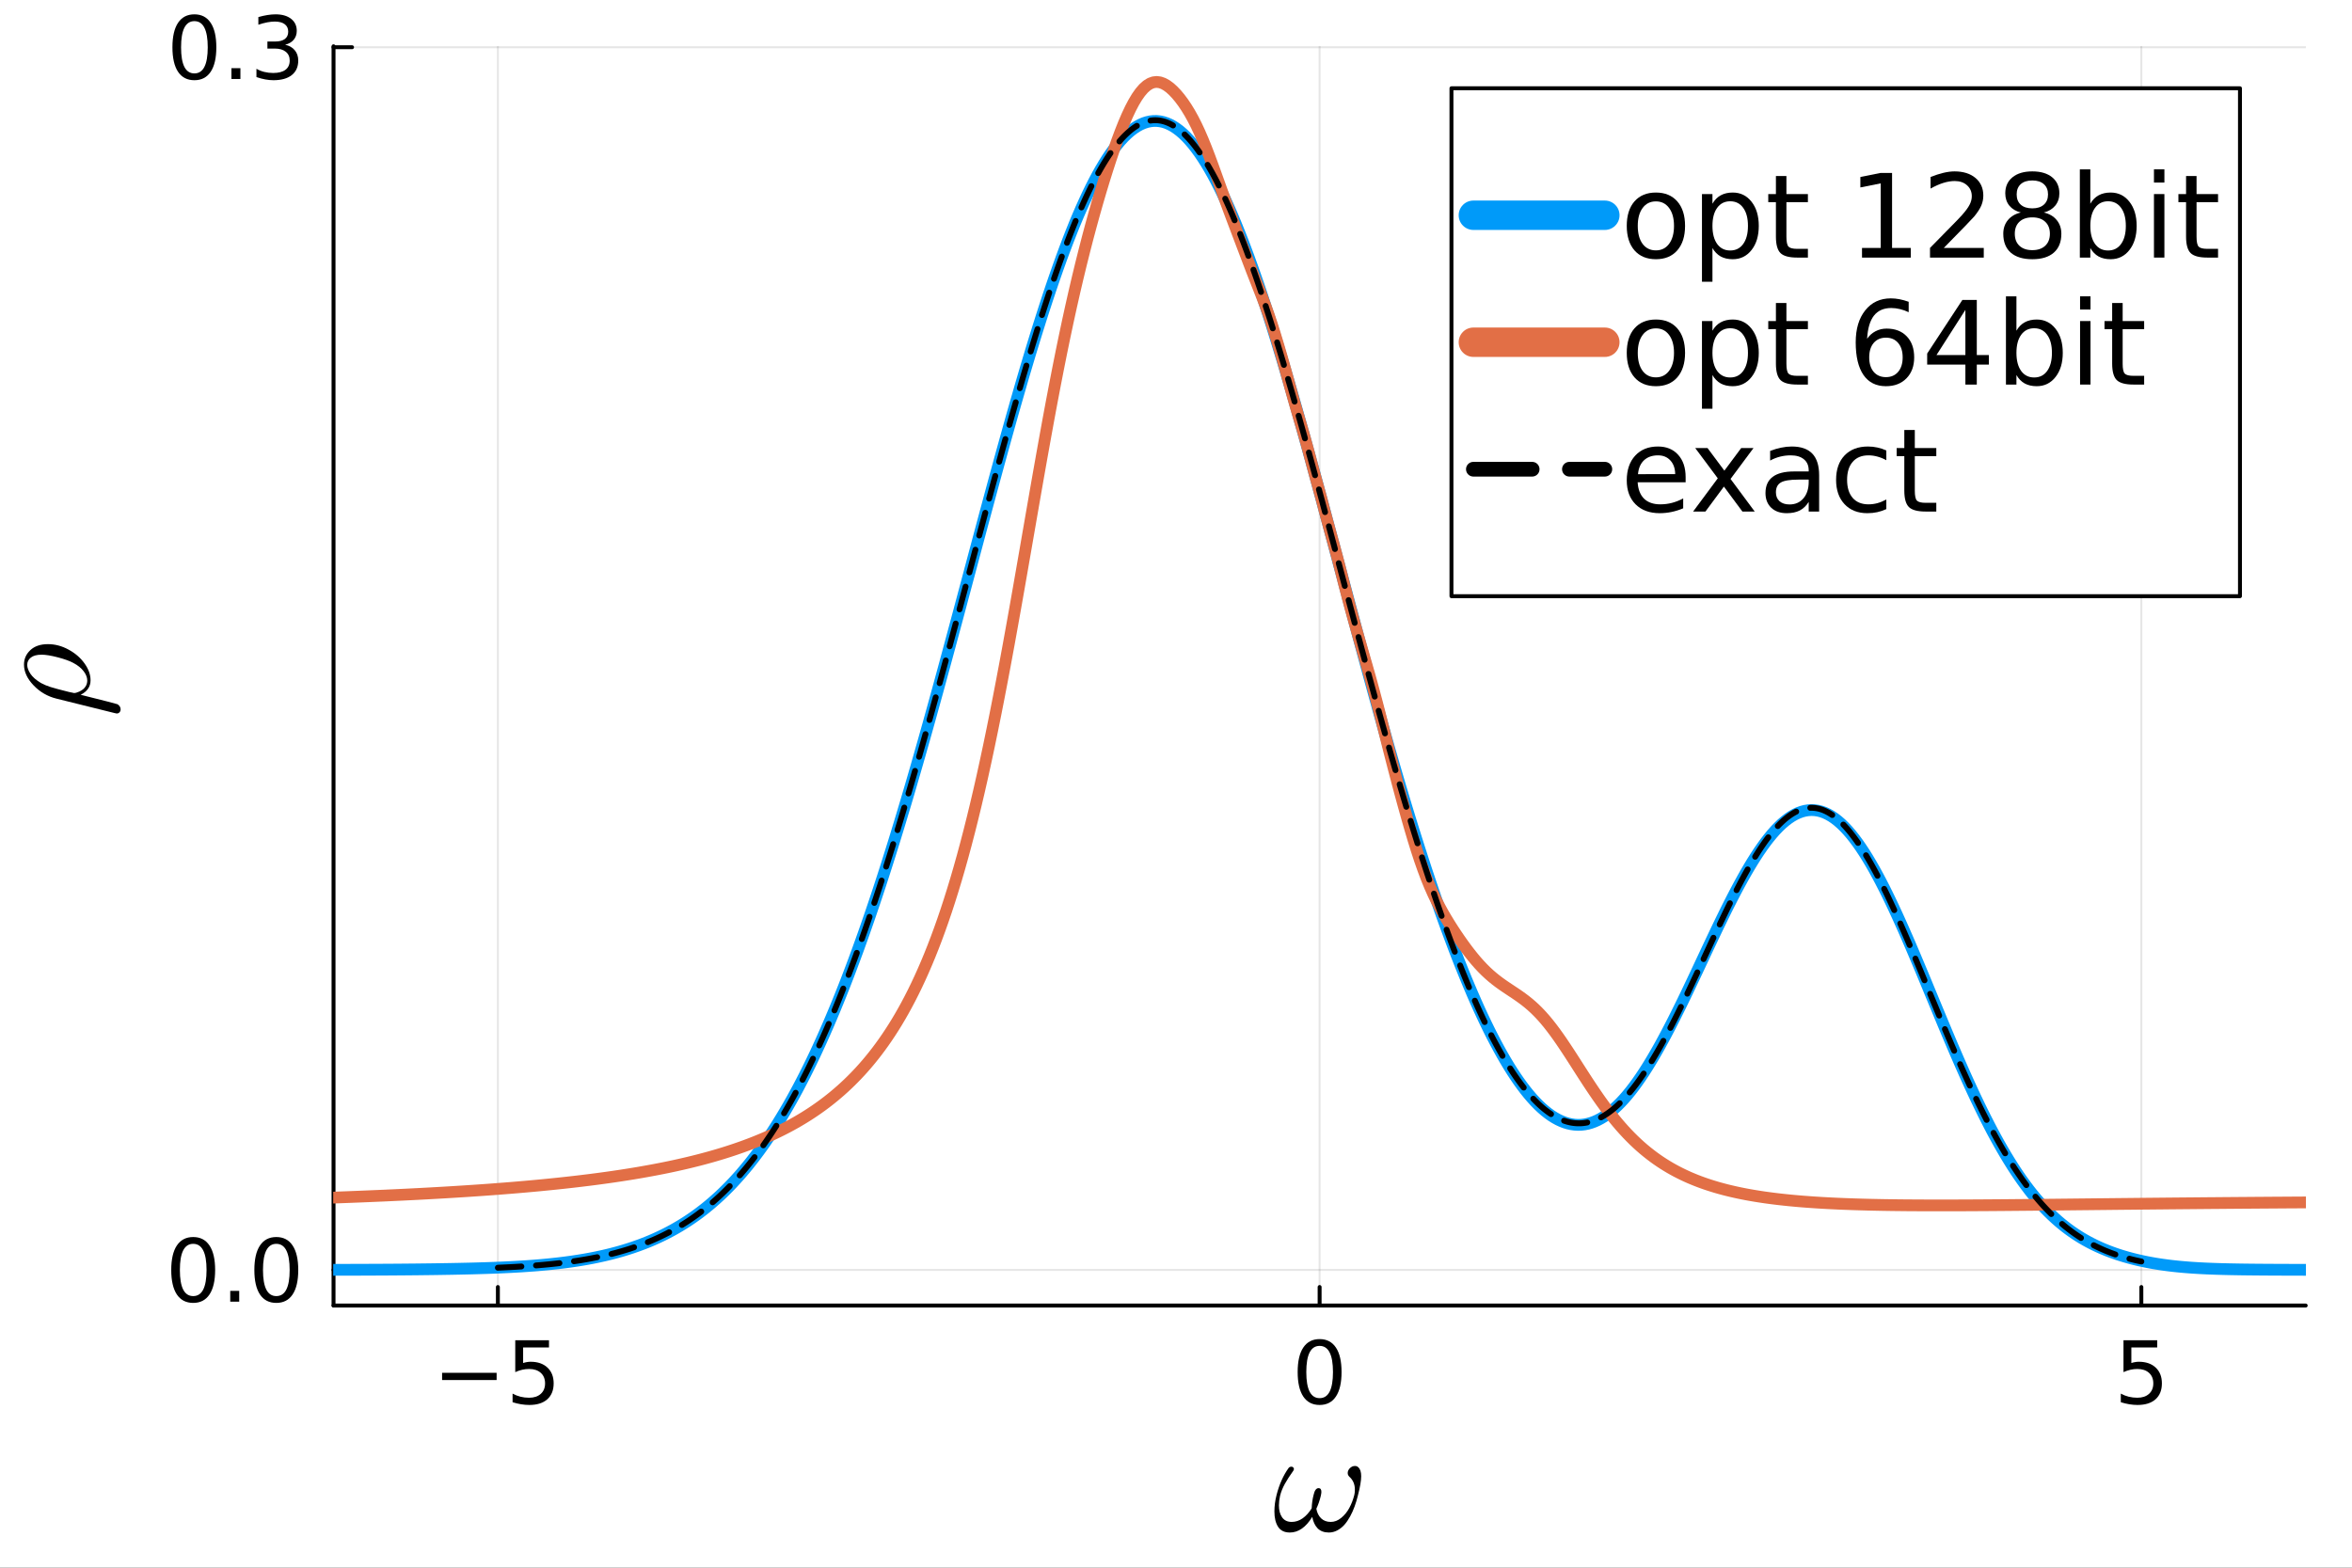<?xml version="1.0" encoding="utf-8"?>
<svg xmlns="http://www.w3.org/2000/svg" xmlns:xlink="http://www.w3.org/1999/xlink" width="600" height="400" viewBox="0 0 2400 1600">
<rect x="0" y="0" width="2400" height="1600" fill="#333333" stroke="none"/>
<defs>
  <clipPath id="clip380">
    <rect x="0" y="0" width="2400" height="1600"/>
  </clipPath>
</defs>
<path clip-path="url(#clip380)" d="
M0 1600 L2400 1600 L2400 0 L0 0  Z
  " fill="#ffffff" fill-rule="evenodd" fill-opacity="1"/>
<defs>
  <clipPath id="clip381">
    <rect x="480" y="0" width="1681" height="1600"/>
  </clipPath>
</defs>
<defs>
  <clipPath id="clip382">
    <rect x="340" y="47" width="2013" height="1286"/>
  </clipPath>
</defs>
<path clip-path="url(#clip380)" d="
M340.34 1332.46 L2352.76 1332.46 L2352.76 47.244 L340.34 47.244  Z
  " fill="#ffffff" fill-rule="evenodd" fill-opacity="1"/>
<polyline clip-path="url(#clip382)" style="stroke:#000000; stroke-linecap:round; stroke-linejoin:round; stroke-width:2; stroke-opacity:0.1; fill:none" points="
  2185.05,1332.46 2185.05,47.244 
  "/>
<polyline clip-path="url(#clip382)" style="stroke:#000000; stroke-linecap:round; stroke-linejoin:round; stroke-width:2; stroke-opacity:0.1; fill:none" points="
  1346.55,1332.46 1346.55,47.244 
  "/>
<polyline clip-path="url(#clip382)" style="stroke:#000000; stroke-linecap:round; stroke-linejoin:round; stroke-width:2; stroke-opacity:0.1; fill:none" points="
  508.041,1332.46 508.041,47.244 
  "/>
<polyline clip-path="url(#clip380)" style="stroke:#000000; stroke-linecap:round; stroke-linejoin:round; stroke-width:4; stroke-opacity:1; fill:none" points="
  340.34,1332.46 2352.76,1332.46 
  "/>
<polyline clip-path="url(#clip380)" style="stroke:#000000; stroke-linecap:round; stroke-linejoin:round; stroke-width:4; stroke-opacity:1; fill:none" points="
  2185.05,1332.46 2185.05,1313.56 
  "/>
<polyline clip-path="url(#clip380)" style="stroke:#000000; stroke-linecap:round; stroke-linejoin:round; stroke-width:4; stroke-opacity:1; fill:none" points="
  1346.55,1332.46 1346.55,1313.56 
  "/>
<polyline clip-path="url(#clip380)" style="stroke:#000000; stroke-linecap:round; stroke-linejoin:round; stroke-width:4; stroke-opacity:1; fill:none" points="
  508.041,1332.46 508.041,1313.56 
  "/>
<path clip-path="url(#clip380)" d="M2166.83 1367.86 L2201.24 1367.86 L2201.24 1375.24 L2174.85 1375.24 L2174.85 1391.12 Q2176.76 1390.47 2178.67 1390.17 Q2180.58 1389.82 2182.49 1389.82 Q2193.34 1389.82 2199.68 1395.77 Q2206.02 1401.71 2206.02 1411.87 Q2206.02 1422.33 2199.51 1428.15 Q2193 1433.92 2181.15 1433.92 Q2177.07 1433.92 2172.82 1433.22 Q2168.61 1432.53 2164.09 1431.14 L2164.09 1422.33 Q2168 1424.46 2172.16 1425.5 Q2176.33 1426.54 2180.97 1426.54 Q2188.48 1426.54 2192.87 1422.59 Q2197.25 1418.64 2197.25 1411.87 Q2197.25 1405.1 2192.87 1401.15 Q2188.48 1397.2 2180.97 1397.2 Q2177.46 1397.2 2173.94 1397.98 Q2170.47 1398.76 2166.83 1400.41 L2166.83 1367.86 Z" fill="#000000" fill-rule="evenodd" fill-opacity="1" /><path clip-path="url(#clip380)" d="M1346.55 1373.63 Q1339.78 1373.63 1336.35 1380.32 Q1332.96 1386.96 1332.96 1400.32 Q1332.96 1413.65 1336.35 1420.33 Q1339.78 1426.97 1346.55 1426.97 Q1353.36 1426.97 1356.75 1420.33 Q1360.18 1413.65 1360.18 1400.32 Q1360.18 1386.96 1356.75 1380.32 Q1353.36 1373.63 1346.55 1373.63 M1346.55 1366.69 Q1357.44 1366.69 1363.17 1375.33 Q1368.94 1383.92 1368.94 1400.32 Q1368.94 1416.69 1363.17 1425.32 Q1357.44 1433.92 1346.55 1433.92 Q1335.65 1433.92 1329.88 1425.32 Q1324.15 1416.69 1324.15 1400.32 Q1324.15 1383.92 1329.88 1375.33 Q1335.65 1366.69 1346.55 1366.69 Z" fill="#000000" fill-rule="evenodd" fill-opacity="1" /><path clip-path="url(#clip380)" d="M451.119 1401.11 L506.761 1401.11 L506.761 1408.48 L451.119 1408.48 L451.119 1401.11 Z" fill="#000000" fill-rule="evenodd" fill-opacity="1" /><path clip-path="url(#clip380)" d="M525.771 1367.86 L560.19 1367.86 L560.19 1375.24 L533.801 1375.24 L533.801 1391.12 Q535.711 1390.47 537.62 1390.17 Q539.53 1389.82 541.44 1389.82 Q552.29 1389.82 558.627 1395.77 Q564.964 1401.71 564.964 1411.87 Q564.964 1422.33 558.454 1428.15 Q551.943 1433.92 540.094 1433.92 Q536.014 1433.92 531.761 1433.22 Q527.551 1432.53 523.037 1431.14 L523.037 1422.33 Q526.943 1424.46 531.11 1425.5 Q535.277 1426.54 539.921 1426.54 Q547.429 1426.54 551.813 1422.59 Q556.197 1418.64 556.197 1411.87 Q556.197 1405.1 551.813 1401.15 Q547.429 1397.2 539.921 1397.2 Q536.405 1397.2 532.889 1397.98 Q529.417 1398.76 525.771 1400.41 L525.771 1367.86 Z" fill="#000000" fill-rule="evenodd" fill-opacity="1" /><path clip-path="url(#clip380)" d="M1388.97 1506.65 Q1388.97 1513.46 1385.53 1526.64 Q1384.14 1532.35 1382.24 1537.54 Q1380.41 1542.67 1377.7 1547.64 Q1374.99 1552.62 1371.84 1556.21 Q1368.7 1559.72 1364.6 1561.92 Q1360.5 1564.11 1355.96 1564.11 Q1348.79 1564.11 1344.54 1559.87 Q1340.37 1555.55 1339.05 1548.16 Q1329.24 1564.11 1316.14 1564.11 Q1308.02 1564.11 1304.21 1558.33 Q1300.41 1552.47 1300.41 1542.67 Q1300.41 1534.39 1302.6 1525.83 Q1306.77 1509.58 1314.9 1498.24 Q1316 1496.92 1317.61 1496.92 Q1318.56 1496.92 1319 1497.21 Q1320.31 1498.02 1320.31 1499.33 Q1320.31 1500.29 1319.58 1501.24 Q1314.46 1508.34 1311.09 1514.41 Q1307.72 1520.49 1306.19 1526.64 Q1305.02 1531.91 1305.02 1536.37 Q1305.02 1543.91 1308.24 1548.59 Q1311.53 1553.28 1318.05 1553.28 Q1324.05 1553.28 1329.32 1549.55 Q1334.59 1545.74 1338.47 1539.37 Q1338.69 1532.42 1340.37 1525.83 Q1341.91 1518.8 1345.49 1518.8 Q1348.35 1518.8 1348.35 1522.68 Q1348.35 1524 1347.76 1526.64 Q1346.15 1533.59 1343.22 1539.81 Q1344.25 1545.89 1348.06 1549.62 Q1351.86 1553.28 1357.94 1553.28 Q1363.57 1553.28 1368.55 1549.18 Q1373.6 1545.08 1376.82 1539.08 Q1380.11 1533 1381.94 1525.83 Q1382.53 1523.42 1382.53 1520.34 Q1382.53 1512.14 1376.82 1507.09 Q1375.21 1505.48 1375.21 1503.36 Q1375.21 1500.87 1377.26 1498.6 Q1379.68 1496.19 1382.53 1496.19 Q1384.65 1496.19 1385.97 1497.5 Q1388.97 1500.14 1388.97 1506.65 Z" fill="#000000" fill-rule="evenodd" fill-opacity="1" /><polyline clip-path="url(#clip382)" style="stroke:#000000; stroke-linecap:round; stroke-linejoin:round; stroke-width:2; stroke-opacity:0.1; fill:none" points="
  340.34,48.208 2352.76,48.208 
  "/>
<polyline clip-path="url(#clip382)" style="stroke:#000000; stroke-linecap:round; stroke-linejoin:round; stroke-width:2; stroke-opacity:0.1; fill:none" points="
  340.34,1296.1 2352.76,1296.1 
  "/>
<polyline clip-path="url(#clip380)" style="stroke:#000000; stroke-linecap:round; stroke-linejoin:round; stroke-width:4; stroke-opacity:1; fill:none" points="
  340.34,1332.46 340.34,47.244 
  "/>
<polyline clip-path="url(#clip380)" style="stroke:#000000; stroke-linecap:round; stroke-linejoin:round; stroke-width:4; stroke-opacity:1; fill:none" points="
  340.34,48.208 359.238,48.208 
  "/>
<polyline clip-path="url(#clip380)" style="stroke:#000000; stroke-linecap:round; stroke-linejoin:round; stroke-width:4; stroke-opacity:1; fill:none" points="
  340.34,1296.1 359.238,1296.1 
  "/>
<path clip-path="url(#clip380)" d="M198.351 21.58 Q191.58 21.58 188.152 28.264 Q184.766 34.905 184.766 48.273 Q184.766 61.597 188.152 68.281 Q191.58 74.922 198.351 74.922 Q205.165 74.922 208.551 68.281 Q211.98 61.597 211.98 48.273 Q211.98 34.905 208.551 28.264 Q205.165 21.58 198.351 21.58 M198.351 14.636 Q209.245 14.636 214.974 23.273 Q220.747 31.867 220.747 48.273 Q220.747 64.636 214.974 73.273 Q209.245 81.867 198.351 81.867 Q187.457 81.867 181.685 73.273 Q175.955 64.636 175.955 48.273 Q175.955 31.867 181.685 23.273 Q187.457 14.636 198.351 14.636 Z" fill="#000000" fill-rule="evenodd" fill-opacity="1" /><path clip-path="url(#clip380)" d="M236.155 69.584 L245.313 69.584 L245.313 80.608 L236.155 80.608 L236.155 69.584 Z" fill="#000000" fill-rule="evenodd" fill-opacity="1" /><path clip-path="url(#clip380)" d="M290.972 45.669 Q297.266 47.014 300.781 51.268 Q304.34 55.521 304.34 61.771 Q304.34 71.363 297.743 76.615 Q291.146 81.867 278.993 81.867 Q274.913 81.867 270.573 81.042 Q266.276 80.261 261.675 78.655 L261.675 70.191 Q265.321 72.318 269.662 73.403 Q274.002 74.488 278.733 74.488 Q286.979 74.488 291.276 71.233 Q295.616 67.978 295.616 61.771 Q295.616 56.042 291.58 52.83 Q287.587 49.575 280.425 49.575 L272.873 49.575 L272.873 42.37 L280.773 42.37 Q287.24 42.37 290.668 39.809 Q294.097 37.205 294.097 32.344 Q294.097 27.353 290.538 24.705 Q287.023 22.014 280.425 22.014 Q276.823 22.014 272.7 22.796 Q268.576 23.577 263.629 25.226 L263.629 17.414 Q268.62 16.025 272.96 15.33 Q277.344 14.636 281.207 14.636 Q291.189 14.636 297.005 19.193 Q302.821 23.707 302.821 31.433 Q302.821 36.815 299.739 40.547 Q296.658 44.236 290.972 45.669 Z" fill="#000000" fill-rule="evenodd" fill-opacity="1" /><path clip-path="url(#clip380)" d="M197.136 1269.47 Q190.365 1269.47 186.936 1276.16 Q183.551 1282.8 183.551 1296.17 Q183.551 1309.49 186.936 1316.17 Q190.365 1322.81 197.136 1322.81 Q203.95 1322.81 207.335 1316.17 Q210.764 1309.49 210.764 1296.17 Q210.764 1282.8 207.335 1276.16 Q203.95 1269.47 197.136 1269.47 M197.136 1262.53 Q208.03 1262.53 213.759 1271.17 Q219.532 1279.76 219.532 1296.17 Q219.532 1312.53 213.759 1321.17 Q208.03 1329.76 197.136 1329.76 Q186.242 1329.76 180.469 1321.17 Q174.74 1312.53 174.74 1296.17 Q174.74 1279.76 180.469 1271.17 Q186.242 1262.53 197.136 1262.53 Z" fill="#000000" fill-rule="evenodd" fill-opacity="1" /><path clip-path="url(#clip380)" d="M234.939 1317.48 L244.097 1317.48 L244.097 1328.5 L234.939 1328.5 L234.939 1317.48 Z" fill="#000000" fill-rule="evenodd" fill-opacity="1" /><path clip-path="url(#clip380)" d="M281.944 1269.47 Q275.174 1269.47 271.745 1276.16 Q268.359 1282.8 268.359 1296.17 Q268.359 1309.49 271.745 1316.17 Q275.174 1322.81 281.944 1322.81 Q288.759 1322.81 292.144 1316.17 Q295.573 1309.49 295.573 1296.17 Q295.573 1282.8 292.144 1276.16 Q288.759 1269.47 281.944 1269.47 M281.944 1262.53 Q292.838 1262.53 298.568 1271.17 Q304.34 1279.76 304.34 1296.17 Q304.34 1312.53 298.568 1321.17 Q292.838 1329.76 281.944 1329.76 Q271.05 1329.76 265.278 1321.17 Q259.549 1312.53 259.549 1296.17 Q259.549 1279.76 265.278 1271.17 Q271.05 1262.53 281.944 1262.53 Z" fill="#000000" fill-rule="evenodd" fill-opacity="1" /><path clip-path="url(#clip380)" d="M48.927 657.422 Q59.76 657.422 69.934 662.985 Q80.108 668.474 86.257 677.111 Q92.405 685.675 92.405 694.312 Q92.405 704.047 82.304 709.098 Q118.975 718.247 119.926 718.759 Q123.074 720.882 123.074 723.956 Q123.074 725.859 121.903 727.03 Q120.805 728.202 119.048 728.202 Q118.462 728.128 116.632 727.689 L57.71 713.05 Q44.023 709.683 34.288 699.509 Q24.48 689.262 24.48 678.282 Q24.48 669.572 30.994 663.497 Q37.508 657.422 48.927 657.422 M42.486 668.182 Q35.166 668.182 31.506 671.109 Q27.774 674.037 27.774 678.575 Q27.774 682.747 31.141 687.798 Q34.508 692.775 41.973 697.167 Q46.292 699.509 51.635 701.193 Q56.978 702.876 70.154 706.17 Q75.424 707.341 75.716 707.341 Q76.302 707.341 77.62 707.048 Q78.937 706.682 80.987 705.804 Q82.963 704.852 84.719 703.535 Q86.476 702.217 87.794 699.802 Q89.038 697.386 89.038 694.459 Q89.038 689.921 85.378 685.09 Q81.645 680.186 74.838 676.599 Q69.348 673.598 59.028 670.89 Q48.634 668.182 42.486 668.182 Z" fill="#000000" fill-rule="evenodd" fill-opacity="1" /><polyline clip-path="url(#clip382)" style="stroke:#009af9; stroke-linecap:round; stroke-linejoin:round; stroke-width:12; stroke-opacity:1; fill:none" points="
  -330.465,1296.09 -327.108,1296.09 -323.75,1296.08 -320.393,1296.08 -317.036,1296.08 -313.678,1296.08 -310.321,1296.08 -306.963,1296.08 -303.606,1296.08 -300.249,1296.08 
  -296.891,1296.08 -293.534,1296.08 -290.176,1296.08 -286.819,1296.08 -283.462,1296.08 -280.104,1296.08 -276.747,1296.08 -273.39,1296.08 -270.032,1296.08 -266.675,1296.08 
  -263.317,1296.08 -259.96,1296.08 -256.603,1296.08 -253.245,1296.08 -249.888,1296.08 -246.531,1296.08 -243.173,1296.08 -239.816,1296.08 -236.458,1296.08 -233.101,1296.08 
  -229.744,1296.08 -226.386,1296.08 -223.029,1296.08 -219.671,1296.08 -216.314,1296.08 -212.957,1296.08 -209.599,1296.08 -206.242,1296.08 -202.885,1296.08 -199.527,1296.08 
  -196.17,1296.08 -192.812,1296.08 -189.455,1296.08 -186.098,1296.08 -182.74,1296.08 -179.383,1296.08 -176.025,1296.08 -172.668,1296.08 -169.311,1296.08 -165.953,1296.08 
  -162.596,1296.08 -159.239,1296.08 -155.881,1296.08 -152.524,1296.08 -149.166,1296.08 -145.809,1296.08 -142.452,1296.08 -139.094,1296.08 -135.737,1296.08 -132.379,1296.08 
  -129.022,1296.08 -125.665,1296.08 -122.307,1296.08 -118.95,1296.08 -115.593,1296.08 -112.235,1296.08 -108.878,1296.08 -105.52,1296.08 -102.163,1296.08 -98.806,1296.08 
  -95.448,1296.08 -92.091,1296.08 -88.734,1296.08 -85.376,1296.08 -82.019,1296.08 -78.661,1296.08 -75.304,1296.08 -71.947,1296.08 -68.589,1296.08 -65.232,1296.08 
  -61.874,1296.08 -58.517,1296.08 -55.16,1296.08 -51.802,1296.08 -48.445,1296.08 -45.087,1296.08 -41.73,1296.08 -38.373,1296.08 -35.015,1296.08 -31.658,1296.08 
  -28.301,1296.08 -24.943,1296.08 -21.586,1296.08 -18.228,1296.08 -14.871,1296.08 -11.514,1296.08 -8.156,1296.08 -4.799,1296.08 -1.442,1296.07 1.916,1296.07 
  5.273,1296.07 8.631,1296.07 11.988,1296.07 15.345,1296.07 18.703,1296.07 22.06,1296.07 25.418,1296.07 28.775,1296.07 32.132,1296.07 35.49,1296.07 
  38.847,1296.07 42.205,1296.07 45.562,1296.07 48.919,1296.07 52.277,1296.07 55.634,1296.07 58.991,1296.07 62.349,1296.07 65.706,1296.07 69.064,1296.07 
  72.421,1296.07 75.778,1296.07 79.136,1296.07 82.493,1296.07 85.85,1296.07 89.208,1296.07 92.565,1296.07 95.923,1296.07 99.28,1296.07 102.637,1296.07 
  105.995,1296.07 109.352,1296.07 112.71,1296.07 116.067,1296.07 119.424,1296.07 122.782,1296.07 126.139,1296.07 129.496,1296.07 132.854,1296.07 136.211,1296.07 
  139.569,1296.07 142.926,1296.07 146.283,1296.07 149.641,1296.07 152.998,1296.07 156.356,1296.06 159.713,1296.06 163.07,1296.06 166.428,1296.06 169.785,1296.06 
  173.142,1296.06 176.5,1296.06 179.857,1296.06 183.215,1296.06 186.572,1296.06 189.929,1296.06 193.287,1296.06 196.644,1296.06 200.002,1296.06 203.359,1296.06 
  206.716,1296.06 210.074,1296.06 213.431,1296.06 216.788,1296.06 220.146,1296.06 223.503,1296.06 226.861,1296.06 230.218,1296.06 233.575,1296.06 236.933,1296.05 
  240.29,1296.05 243.648,1296.05 247.005,1296.05 250.362,1296.05 253.72,1296.05 257.077,1296.05 260.434,1296.05 263.792,1296.05 267.149,1296.05 270.507,1296.05 
  273.864,1296.04 277.221,1296.04 280.579,1296.04 283.936,1296.04 287.293,1296.04 290.651,1296.04 294.008,1296.04 297.366,1296.03 300.723,1296.03 304.08,1296.03 
  307.438,1296.03 310.795,1296.02 314.153,1296.02 317.51,1296.02 320.867,1296.01 324.225,1296.01 327.582,1296.01 330.939,1296 334.297,1296 337.654,1295.99 
  341.012,1295.99 344.369,1295.98 347.726,1295.98 351.084,1295.97 354.441,1295.96 357.799,1295.95 361.156,1295.94 364.513,1295.93 367.871,1295.92 371.228,1295.91 
  374.585,1295.9 377.943,1295.88 381.3,1295.87 384.658,1295.85 388.015,1295.84 391.372,1295.82 394.73,1295.8 398.087,1295.78 401.445,1295.76 404.802,1295.73 
  408.159,1295.71 411.517,1295.68 414.874,1295.65 418.231,1295.62 421.589,1295.59 424.946,1295.56 428.304,1295.52 431.661,1295.48 435.018,1295.44 438.376,1295.4 
  441.733,1295.36 445.091,1295.31 448.448,1295.26 451.805,1295.21 455.163,1295.15 458.52,1295.1 461.877,1295.04 465.235,1294.97 468.592,1294.91 471.95,1294.83 
  475.307,1294.76 478.664,1294.68 482.022,1294.6 485.379,1294.51 488.737,1294.41 492.094,1294.31 495.451,1294.21 498.809,1294.1 502.166,1293.98 505.523,1293.85 
  508.881,1293.72 512.238,1293.57 515.596,1293.42 518.953,1293.26 522.31,1293.09 525.668,1292.91 529.025,1292.72 532.383,1292.52 535.74,1292.3 539.097,1292.07 
  542.455,1291.83 545.812,1291.58 549.169,1291.3 552.527,1291.02 555.884,1290.71 559.242,1290.39 562.599,1290.05 565.956,1289.69 569.314,1289.32 572.671,1288.92 
  576.028,1288.5 579.386,1288.05 582.743,1287.59 586.101,1287.1 589.458,1286.59 592.815,1286.04 596.173,1285.48 599.53,1284.88 602.888,1284.26 606.245,1283.6 
  609.602,1282.91 612.96,1282.19 616.317,1281.44 619.674,1280.65 623.032,1279.83 626.389,1278.97 629.747,1278.07 633.104,1277.12 636.461,1276.14 639.819,1275.11 
  643.176,1274.04 646.534,1272.92 649.891,1271.75 653.248,1270.54 656.606,1269.27 659.963,1267.94 663.32,1266.57 666.678,1265.13 670.035,1263.63 673.393,1262.08 
  676.75,1260.46 680.107,1258.77 683.465,1257.02 686.822,1255.2 690.18,1253.3 693.537,1251.33 696.894,1249.28 700.252,1247.16 703.609,1244.95 706.966,1242.66 
  710.324,1240.28 713.681,1237.81 717.039,1235.25 720.396,1232.6 723.753,1229.84 727.111,1226.99 730.468,1224.04 733.826,1220.98 737.183,1217.82 740.54,1214.55 
  743.898,1211.16 747.255,1207.66 750.612,1204.04 753.97,1200.31 757.327,1196.45 760.685,1192.48 764.042,1188.37 767.399,1184.14 770.757,1179.78 774.114,1175.29 
  777.472,1170.66 780.829,1165.9 784.186,1161 787.544,1155.96 790.901,1150.78 794.258,1145.45 797.616,1139.98 800.973,1134.36 804.331,1128.59 807.688,1122.67 
  811.045,1116.59 814.403,1110.36 817.76,1103.97 821.117,1097.43 824.475,1090.73 827.832,1083.86 831.19,1076.84 834.547,1069.66 837.904,1062.31 841.262,1054.8 
  844.619,1047.13 847.977,1039.3 851.334,1031.31 854.691,1023.15 858.049,1014.84 861.406,1006.36 864.763,997.72 868.121,988.919 871.478,979.958 874.836,970.838 
  878.193,961.558 881.55,952.121 884.908,942.527 888.265,932.778 891.623,922.876 894.98,912.823 898.337,902.621 901.695,892.274 905.052,881.783 908.409,871.153 
  911.767,860.386 915.124,849.486 918.482,838.457 921.839,827.302 925.196,816.026 928.554,804.632 931.911,793.124 935.269,781.506 938.626,769.783 941.983,757.96 
  945.341,746.042 948.698,734.033 952.055,721.94 955.413,709.768 958.77,697.524 962.128,685.214 965.485,672.844 968.842,660.423 972.2,647.957 975.557,635.453 
  978.915,622.919 982.272,610.361 985.629,597.787 988.987,585.205 992.344,572.622 995.701,560.044 999.059,547.481 1002.42,534.941 1005.77,522.431 1009.13,509.96 
  1012.49,497.538 1015.85,485.174 1019.2,472.876 1022.56,460.654 1025.92,448.517 1029.28,436.474 1032.63,424.533 1035.99,412.704 1039.35,400.994 1042.7,389.412 
  1046.06,377.967 1049.42,366.668 1052.78,355.525 1056.13,344.546 1059.49,333.74 1062.85,323.118 1066.21,312.688 1069.56,302.459 1072.92,292.439 1076.28,282.637 
  1079.64,273.059 1082.99,263.714 1086.35,254.609 1089.71,245.752 1093.07,237.152 1096.42,228.816 1099.78,220.752 1103.14,212.968 1106.5,205.471 1109.85,198.266 
  1113.21,191.361 1116.57,184.759 1119.92,178.468 1123.28,172.492 1126.64,166.838 1130,161.511 1133.35,156.517 1136.71,151.86 1140.07,147.545 1143.43,143.575 
  1146.78,139.953 1150.14,136.682 1153.5,133.764 1156.86,131.205 1160.21,129.006 1163.57,127.169 1166.93,125.698 1170.29,124.591 1173.64,123.85 1177,123.476 
  1180.36,123.467 1183.71,123.827 1187.07,124.553 1190.43,125.647 1193.79,127.106 1197.14,128.928 1200.5,131.111 1203.86,133.654 1207.22,136.554 1210.57,139.81 
  1213.93,143.417 1217.29,147.372 1220.65,151.671 1224,156.309 1227.36,161.283 1230.72,166.589 1234.08,172.221 1237.43,178.172 1240.79,184.438 1244.15,191.013 
  1247.51,197.892 1250.86,205.067 1254.22,212.532 1257.58,220.279 1260.93,228.304 1264.29,236.598 1267.65,245.154 1271.01,253.964 1274.36,263.022 1277.72,272.32 
  1281.08,281.851 1284.44,291.608 1287.79,301.582 1291.15,311.766 1294.51,322.154 1297.87,332.736 1301.22,343.506 1304.58,354.454 1307.94,365.572 1311.3,376.849 
  1314.65,388.276 1318.01,399.842 1321.37,411.533 1324.73,423.338 1328.08,435.252 1331.44,447.258 1334.8,459.363 1338.15,471.554 1341.51,483.832 1344.87,496.174 
  1348.23,508.565 1351.58,521.005 1354.94,533.489 1358.3,546.018 1361.66,558.561 1365.01,571.12 1368.37,583.67 1371.73,596.22 1375.09,608.761 1378.44,621.287 
  1381.8,633.803 1385.16,646.295 1388.52,658.754 1391.87,671.177 1395.23,683.55 1398.59,695.859 1401.94,708.101 1405.3,720.266 1408.66,732.34 1412.02,744.316 
  1415.37,756.191 1418.73,767.957 1422.09,779.603 1425.45,791.126 1428.8,802.525 1432.16,813.794 1435.52,824.927 1438.88,835.917 1442.23,846.767 1445.59,857.475 
  1448.95,868.034 1452.31,878.441 1455.66,888.693 1459.02,898.79 1462.38,908.732 1465.74,918.515 1469.09,928.133 1472.45,937.584 1475.81,946.867 1479.16,955.983 
  1482.52,964.929 1485.88,973.701 1489.24,982.295 1492.59,990.706 1495.95,998.935 1499.31,1006.98 1502.67,1014.84 1506.02,1022.51 1509.38,1029.99 1512.74,1037.27 
  1516.1,1044.34 1519.45,1051.22 1522.81,1057.88 1526.17,1064.34 1529.53,1070.59 1532.88,1076.63 1536.24,1082.44 1539.6,1088.03 1542.95,1093.39 1546.31,1098.52 
  1549.67,1103.41 1553.03,1108.07 1556.38,1112.49 1559.74,1116.67 1563.1,1120.6 1566.46,1124.29 1569.81,1127.71 1573.17,1130.88 1576.53,1133.79 1579.89,1136.43 
  1583.24,1138.81 1586.6,1140.92 1589.96,1142.76 1593.32,1144.33 1596.67,1145.63 1600.03,1146.65 1603.39,1147.4 1606.75,1147.87 1610.1,1148.06 1613.46,1147.97 
  1616.82,1147.59 1620.17,1146.94 1623.53,1146 1626.89,1144.78 1630.25,1143.28 1633.6,1141.5 1636.96,1139.46 1640.32,1137.14 1643.68,1134.55 1647.03,1131.7 
  1650.39,1128.59 1653.75,1125.23 1657.11,1121.6 1660.46,1117.73 1663.82,1113.61 1667.18,1109.26 1670.54,1104.67 1673.89,1099.85 1677.25,1094.82 1680.61,1089.57 
  1683.97,1084.13 1687.32,1078.49 1690.68,1072.67 1694.04,1066.68 1697.39,1060.53 1700.75,1054.23 1704.11,1047.79 1707.47,1041.23 1710.82,1034.54 1714.18,1027.76 
  1717.54,1020.88 1720.9,1013.91 1724.25,1006.88 1727.61,999.8 1730.97,992.675 1734.33,985.523 1737.68,978.36 1741.04,971.201 1744.4,964.061 1747.76,956.955 
  1751.11,949.899 1754.47,942.908 1757.83,935.997 1761.18,929.18 1764.54,922.472 1767.9,915.886 1771.26,909.437 1774.61,903.137 1777.97,897.001 1781.33,891.041 
  1784.69,885.271 1788.04,879.704 1791.4,874.353 1794.76,869.23 1798.12,864.349 1801.47,859.722 1804.83,855.359 1808.19,851.273 1811.55,847.474 1814.9,843.971 
  1818.26,840.774 1821.62,837.89 1824.98,835.326 1828.33,833.089 1831.69,831.183 1835.05,829.614 1838.4,828.385 1841.76,827.499 1845.12,826.96 1848.48,826.768 
  1851.83,826.926 1855.19,827.434 1858.55,828.293 1861.91,829.502 1865.26,831.061 1868.62,832.967 1871.98,835.218 1875.34,837.81 1878.69,840.739 1882.05,843.999 
  1885.41,847.584 1888.77,851.487 1892.12,855.7 1895.48,860.214 1898.84,865.019 1902.2,870.106 1905.55,875.463 1908.91,881.08 1912.27,886.944 1915.62,893.045 
  1918.98,899.371 1922.34,905.908 1925.7,912.645 1929.05,919.569 1932.41,926.668 1935.77,933.927 1939.13,941.335 1942.48,948.878 1945.84,956.542 1949.2,964.313 
  1952.56,972.177 1955.91,980.121 1959.27,988.129 1962.63,996.187 1965.99,1004.28 1969.34,1012.4 1972.7,1020.52 1976.06,1028.64 1979.41,1036.74 1982.77,1044.8 
  1986.13,1052.82 1989.49,1060.79 1992.84,1068.69 1996.2,1076.5 1999.56,1084.23 2002.92,1091.87 2006.27,1099.39 2009.63,1106.8 2012.99,1114.08 2016.35,1121.23 
  2019.7,1128.25 2023.06,1135.12 2026.42,1141.84 2029.78,1148.41 2033.13,1154.82 2036.49,1161.06 2039.85,1167.13 2043.21,1173.03 2046.56,1178.76 2049.92,1184.3 
  2053.28,1189.67 2056.63,1194.86 2059.99,1199.86 2063.35,1204.69 2066.71,1209.33 2070.06,1213.79 2073.42,1218.08 2076.78,1222.19 2080.14,1226.12 2083.49,1229.89 
  2086.85,1233.49 2090.21,1236.92 2093.57,1240.2 2096.92,1243.32 2100.28,1246.3 2103.64,1249.13 2107,1251.82 2110.35,1254.38 2113.71,1256.81 2117.07,1259.12 
  2120.42,1261.3 2123.78,1263.38 2127.14,1265.35 2130.5,1267.22 2133.85,1268.99 2137.21,1270.67 2140.57,1272.26 2143.93,1273.77 2147.28,1275.2 2150.64,1276.55 
  2154,1277.83 2157.36,1279.04 2160.71,1280.19 2164.07,1281.28 2167.43,1282.3 2170.79,1283.27 2174.14,1284.19 2177.5,1285.06 2180.86,1285.88 2184.22,1286.65 
  2187.57,1287.37 2190.93,1288.06 2194.29,1288.7 2197.64,1289.3 2201,1289.86 2204.36,1290.38 2207.72,1290.87 2211.07,1291.32 2214.43,1291.75 2217.79,1292.14 
  2221.15,1292.5 2224.5,1292.83 2227.86,1293.13 2231.22,1293.41 2234.58,1293.67 2237.93,1293.9 2241.29,1294.11 2244.65,1294.31 2248.01,1294.48 2251.36,1294.64 
  2254.72,1294.78 2258.08,1294.91 2261.44,1295.03 2264.79,1295.13 2268.15,1295.23 2271.51,1295.31 2274.86,1295.39 2278.22,1295.45 2281.58,1295.51 2284.94,1295.57 
  2288.29,1295.62 2291.65,1295.66 2295.01,1295.7 2298.37,1295.73 2301.72,1295.77 2305.08,1295.79 2308.44,1295.82 2311.8,1295.84 2315.15,1295.86 2318.51,1295.88 
  2321.87,1295.9 2325.23,1295.91 2328.58,1295.92 2331.94,1295.94 2335.3,1295.95 2338.65,1295.96 2342.01,1295.96 2345.37,1295.97 2348.73,1295.98 2352.08,1295.99 
  2355.44,1295.99 2358.8,1296 2362.16,1296 2365.51,1296.01 2368.87,1296.01 2372.23,1296.01 2375.59,1296.02 2378.94,1296.02 2382.3,1296.02 2385.66,1296.03 
  2389.02,1296.03 2392.37,1296.03 2395.73,1296.03 2399.09,1296.03 2402.45,1296.04 2405.8,1296.04 2409.16,1296.04 2412.52,1296.04 2415.87,1296.04 2419.23,1296.04 
  2422.59,1296.04 2425.95,1296.05 2429.3,1296.05 2432.66,1296.05 2436.02,1296.05 2439.38,1296.05 2442.73,1296.05 2446.09,1296.05 2449.45,1296.05 2452.81,1296.05 
  2456.16,1296.05 2459.52,1296.05 2462.88,1296.06 2466.24,1296.06 2469.59,1296.06 2472.95,1296.06 2476.31,1296.06 2479.67,1296.06 2483.02,1296.06 2486.38,1296.06 
  2489.74,1296.06 2493.09,1296.06 2496.45,1296.06 2499.81,1296.06 2503.17,1296.06 2506.52,1296.06 2509.88,1296.06 2513.24,1296.06 2516.6,1296.06 2519.95,1296.06 
  2523.31,1296.06 2526.67,1296.06 2530.03,1296.06 2533.38,1296.06 2536.74,1296.06 2540.1,1296.07 2543.46,1296.07 2546.81,1296.07 2550.17,1296.07 2553.53,1296.07 
  2556.88,1296.07 2560.24,1296.07 2563.6,1296.07 2566.96,1296.07 2570.31,1296.07 2573.67,1296.07 2577.03,1296.07 2580.39,1296.07 2583.74,1296.07 2587.1,1296.07 
  2590.46,1296.07 2593.82,1296.07 2597.17,1296.07 2600.53,1296.07 2603.89,1296.07 2607.25,1296.07 2610.6,1296.07 2613.96,1296.07 2617.32,1296.07 2620.68,1296.07 
  2624.03,1296.07 2627.39,1296.07 2630.75,1296.07 2634.1,1296.07 2637.46,1296.07 2640.82,1296.07 2644.18,1296.07 2647.53,1296.07 2650.89,1296.07 2654.25,1296.07 
  2657.61,1296.07 2660.96,1296.07 2664.32,1296.07 2667.68,1296.07 2671.04,1296.07 2674.39,1296.07 2677.75,1296.07 2681.11,1296.07 2684.47,1296.08 2687.82,1296.08 
  2691.18,1296.08 2694.54,1296.08 2697.89,1296.08 2701.25,1296.08 2704.61,1296.08 2707.97,1296.08 2711.32,1296.08 2714.68,1296.08 2718.04,1296.08 2721.4,1296.08 
  2724.75,1296.08 2728.11,1296.08 2731.47,1296.08 2734.83,1296.08 2738.18,1296.08 2741.54,1296.08 2744.9,1296.08 2748.26,1296.08 2751.61,1296.08 2754.97,1296.08 
  2758.33,1296.08 2761.69,1296.08 2765.04,1296.08 2768.4,1296.08 2771.76,1296.08 2775.11,1296.08 2778.47,1296.08 2781.83,1296.08 2785.19,1296.08 2788.54,1296.08 
  2791.9,1296.08 2795.26,1296.08 2798.62,1296.08 2801.97,1296.08 2805.33,1296.08 2808.69,1296.08 2812.05,1296.08 2815.4,1296.08 2818.76,1296.08 2822.12,1296.08 
  2825.48,1296.08 2828.83,1296.08 2832.19,1296.08 2835.55,1296.08 2838.91,1296.08 2842.26,1296.08 2845.62,1296.08 2848.98,1296.08 2852.33,1296.08 2855.69,1296.08 
  2859.05,1296.08 2862.41,1296.08 2865.76,1296.08 2869.12,1296.08 2872.48,1296.08 2875.84,1296.08 2879.19,1296.08 2882.55,1296.08 2885.91,1296.08 2889.27,1296.08 
  2892.62,1296.08 2895.98,1296.08 2899.34,1296.08 2902.7,1296.08 2906.05,1296.08 2909.41,1296.08 2912.77,1296.08 2916.12,1296.08 2919.48,1296.08 2922.84,1296.08 
  2926.2,1296.08 2929.55,1296.08 2932.91,1296.08 2936.27,1296.08 2939.63,1296.08 2942.98,1296.08 2946.34,1296.08 2949.7,1296.08 2953.06,1296.08 2956.41,1296.08 
  2959.77,1296.08 2963.13,1296.08 2966.49,1296.08 2969.84,1296.08 2973.2,1296.08 2976.56,1296.08 2979.92,1296.08 2983.27,1296.08 2986.63,1296.09 2989.99,1296.09 
  2993.34,1296.09 2996.7,1296.09 3000.06,1296.09 3003.42,1296.09 3006.77,1296.09 3010.13,1296.09 3013.49,1296.09 3016.85,1296.09 3020.2,1296.09 3023.56,1296.09 
  
  "/>
<polyline clip-path="url(#clip382)" style="stroke:#e26f46; stroke-linecap:round; stroke-linejoin:round; stroke-width:12; stroke-opacity:1; fill:none" points="
  -330.465,1231.35 -327.108,1231.34 -323.75,1231.33 -320.393,1231.31 -317.036,1231.3 -313.678,1231.29 -310.321,1231.27 -306.963,1231.26 -303.606,1231.24 -300.249,1231.23 
  -296.891,1231.22 -293.534,1231.2 -290.176,1231.19 -286.819,1231.17 -283.462,1231.16 -280.104,1231.14 -276.747,1231.12 -273.39,1231.11 -270.032,1231.09 -266.675,1231.08 
  -263.317,1231.06 -259.96,1231.05 -256.603,1231.03 -253.245,1231.01 -249.888,1231 -246.531,1230.98 -243.173,1230.96 -239.816,1230.95 -236.458,1230.93 -233.101,1230.91 
  -229.744,1230.89 -226.386,1230.87 -223.029,1230.86 -219.671,1230.84 -216.314,1230.82 -212.957,1230.8 -209.599,1230.78 -206.242,1230.76 -202.885,1230.75 -199.527,1230.73 
  -196.17,1230.71 -192.812,1230.69 -189.455,1230.67 -186.098,1230.65 -182.74,1230.63 -179.383,1230.61 -176.025,1230.59 -172.668,1230.56 -169.311,1230.54 -165.953,1230.52 
  -162.596,1230.5 -159.239,1230.48 -155.881,1230.46 -152.524,1230.44 -149.166,1230.41 -145.809,1230.39 -142.452,1230.37 -139.094,1230.34 -135.737,1230.32 -132.379,1230.3 
  -129.022,1230.27 -125.665,1230.25 -122.307,1230.23 -118.95,1230.2 -115.593,1230.18 -112.235,1230.15 -108.878,1230.13 -105.52,1230.1 -102.163,1230.08 -98.806,1230.05 
  -95.448,1230.02 -92.091,1230 -88.734,1229.97 -85.376,1229.94 -82.019,1229.92 -78.661,1229.89 -75.304,1229.86 -71.947,1229.83 -68.589,1229.8 -65.232,1229.77 
  -61.874,1229.75 -58.517,1229.72 -55.16,1229.69 -51.802,1229.66 -48.445,1229.63 -45.087,1229.6 -41.73,1229.56 -38.373,1229.53 -35.015,1229.5 -31.658,1229.47 
  -28.301,1229.44 -24.943,1229.4 -21.586,1229.37 -18.228,1229.34 -14.871,1229.3 -11.514,1229.27 -8.156,1229.24 -4.799,1229.2 -1.442,1229.17 1.916,1229.13 
  5.273,1229.09 8.631,1229.06 11.988,1229.02 15.345,1228.98 18.703,1228.95 22.06,1228.91 25.418,1228.87 28.775,1228.83 32.132,1228.79 35.49,1228.75 
  38.847,1228.71 42.205,1228.67 45.562,1228.63 48.919,1228.59 52.277,1228.55 55.634,1228.51 58.991,1228.46 62.349,1228.42 65.706,1228.38 69.064,1228.33 
  72.421,1228.29 75.778,1228.24 79.136,1228.2 82.493,1228.15 85.85,1228.1 89.208,1228.06 92.565,1228.01 95.923,1227.96 99.28,1227.91 102.637,1227.86 
  105.995,1227.81 109.352,1227.76 112.71,1227.71 116.067,1227.66 119.424,1227.61 122.782,1227.55 126.139,1227.5 129.496,1227.45 132.854,1227.39 136.211,1227.34 
  139.569,1227.28 142.926,1227.22 146.283,1227.17 149.641,1227.11 152.998,1227.05 156.356,1226.99 159.713,1226.93 163.07,1226.87 166.428,1226.81 169.785,1226.74 
  173.142,1226.68 176.5,1226.62 179.857,1226.55 183.215,1226.49 186.572,1226.42 189.929,1226.35 193.287,1226.29 196.644,1226.22 200.002,1226.15 203.359,1226.08 
  206.716,1226.01 210.074,1225.93 213.431,1225.86 216.788,1225.79 220.146,1225.71 223.503,1225.64 226.861,1225.56 230.218,1225.48 233.575,1225.4 236.933,1225.32 
  240.29,1225.24 243.648,1225.16 247.005,1225.08 250.362,1225 253.72,1224.91 257.077,1224.82 260.434,1224.74 263.792,1224.65 267.149,1224.56 270.507,1224.47 
  273.864,1224.38 277.221,1224.29 280.579,1224.19 283.936,1224.1 287.293,1224 290.651,1223.9 294.008,1223.8 297.366,1223.7 300.723,1223.6 304.08,1223.5 
  307.438,1223.39 310.795,1223.29 314.153,1223.18 317.51,1223.07 320.867,1222.96 324.225,1222.85 327.582,1222.74 330.939,1222.62 334.297,1222.5 337.654,1222.39 
  341.012,1222.27 344.369,1222.15 347.726,1222.02 351.084,1221.9 354.441,1221.77 357.799,1221.64 361.156,1221.51 364.513,1221.38 367.871,1221.25 371.228,1221.11 
  374.585,1220.97 377.943,1220.83 381.3,1220.69 384.658,1220.55 388.015,1220.4 391.372,1220.26 394.73,1220.11 398.087,1219.95 401.445,1219.8 404.802,1219.64 
  408.159,1219.48 411.517,1219.32 414.874,1219.16 418.231,1218.99 421.589,1218.82 424.946,1218.65 428.304,1218.48 431.661,1218.3 435.018,1218.12 438.376,1217.94 
  441.733,1217.75 445.091,1217.57 448.448,1217.37 451.805,1217.18 455.163,1216.98 458.52,1216.78 461.877,1216.58 465.235,1216.37 468.592,1216.16 471.95,1215.95 
  475.307,1215.73 478.664,1215.51 482.022,1215.29 485.379,1215.06 488.737,1214.83 492.094,1214.6 495.451,1214.36 498.809,1214.12 502.166,1213.87 505.523,1213.62 
  508.881,1213.36 512.238,1213.1 515.596,1212.84 518.953,1212.57 522.31,1212.3 525.668,1212.02 529.025,1211.74 532.383,1211.45 535.74,1211.16 539.097,1210.86 
  542.455,1210.56 545.812,1210.25 549.169,1209.94 552.527,1209.62 555.884,1209.29 559.242,1208.96 562.599,1208.62 565.956,1208.28 569.314,1207.93 572.671,1207.57 
  576.028,1207.21 579.386,1206.84 582.743,1206.46 586.101,1206.08 589.458,1205.69 592.815,1205.29 596.173,1204.88 599.53,1204.47 602.888,1204.05 606.245,1203.62 
  609.602,1203.18 612.96,1202.73 616.317,1202.27 619.674,1201.81 623.032,1201.33 626.389,1200.85 629.747,1200.35 633.104,1199.85 636.461,1199.33 639.819,1198.8 
  643.176,1198.27 646.534,1197.72 649.891,1197.16 653.248,1196.59 656.606,1196 659.963,1195.4 663.32,1194.79 666.678,1194.17 670.035,1193.53 673.393,1192.88 
  676.75,1192.22 680.107,1191.54 683.465,1190.84 686.822,1190.13 690.18,1189.4 693.537,1188.65 696.894,1187.89 700.252,1187.11 703.609,1186.31 706.966,1185.49 
  710.324,1184.65 713.681,1183.8 717.039,1182.92 720.396,1182.02 723.753,1181.1 727.111,1180.15 730.468,1179.18 733.826,1178.19 737.183,1177.17 740.54,1176.12 
  743.898,1175.05 747.255,1173.95 750.612,1172.82 753.97,1171.66 757.327,1170.48 760.685,1169.25 764.042,1168 767.399,1166.71 770.757,1165.39 774.114,1164.03 
  777.472,1162.63 780.829,1161.19 784.186,1159.71 787.544,1158.19 790.901,1156.62 794.258,1155.01 797.616,1153.35 800.973,1151.64 804.331,1149.88 807.688,1148.07 
  811.045,1146.2 814.403,1144.28 817.76,1142.29 821.117,1140.25 824.475,1138.14 827.832,1135.96 831.19,1133.71 834.547,1131.39 837.904,1128.99 841.262,1126.51 
  844.619,1123.96 847.977,1121.31 851.334,1118.58 854.691,1115.75 858.049,1112.83 861.406,1109.8 864.763,1106.67 868.121,1103.42 871.478,1100.06 874.836,1096.58 
  878.193,1092.98 881.55,1089.24 884.908,1085.36 888.265,1081.34 891.623,1077.17 894.98,1072.84 898.337,1068.35 901.695,1063.68 905.052,1058.84 908.409,1053.8 
  911.767,1048.57 915.124,1043.14 918.482,1037.48 921.839,1031.6 925.196,1025.49 928.554,1019.13 931.911,1012.51 935.269,1005.63 938.626,998.462 941.983,991.004 
  945.341,983.241 948.698,975.16 952.055,966.748 955.413,957.992 958.77,948.879 962.128,939.396 965.485,929.528 968.842,919.263 972.2,908.588 975.557,897.49 
  978.915,885.958 982.272,873.98 985.629,861.547 988.987,848.651 992.344,835.283 995.701,821.439 999.059,807.116 1002.42,792.314 1005.77,777.035 1009.13,761.285 
  1012.49,745.074 1015.85,728.415 1019.2,711.326 1022.56,693.83 1025.92,675.953 1029.28,657.729 1032.63,639.195 1035.99,620.392 1039.35,601.368 1042.7,582.175 
  1046.06,562.867 1049.42,543.502 1052.78,524.142 1056.13,504.848 1059.49,485.681 1062.85,466.704 1066.21,447.973 1069.56,429.544 1072.92,411.466 1076.28,393.783 
  1079.64,376.531 1082.99,359.74 1086.35,343.428 1089.71,327.609 1093.07,312.288 1096.42,297.46 1099.78,283.116 1103.14,269.242 1106.5,255.818 1109.85,242.825 
  1113.21,230.24 1116.57,218.046 1119.92,206.227 1123.28,194.773 1126.64,183.684 1130,172.965 1133.35,162.634 1136.71,152.717 1140.07,143.251 1143.43,134.282 
  1146.78,125.865 1150.14,118.06 1153.5,110.928 1156.86,104.531 1160.21,98.926 1163.57,94.162 1166.93,90.273 1170.29,87.281 1173.64,85.188 1177,83.978 
  1180.36,83.618 1183.71,84.06 1187.07,85.245 1190.43,87.108 1193.79,89.584 1197.14,92.616 1200.5,96.158 1203.86,100.182 1207.22,104.681 1210.57,109.662 
  1213.93,115.152 1217.29,121.179 1220.65,127.775 1224,134.952 1227.36,142.701 1230.72,150.98 1234.08,159.712 1237.43,168.789 1240.79,178.083 1244.15,187.462 
  1247.51,196.812 1250.86,206.051 1254.22,215.146 1257.58,224.108 1260.93,232.983 1264.29,241.829 1267.65,250.685 1271.01,259.551 1274.36,268.387 1277.72,277.135 
  1281.08,285.759 1284.44,294.302 1287.79,302.904 1291.15,311.783 1294.51,321.162 1297.87,331.174 1301.22,341.81 1304.58,352.948 1307.94,364.453 1311.3,376.255 
  1314.65,388.302 1318.01,400.431 1321.37,412.348 1324.73,423.874 1328.08,435.231 1331.44,446.904 1334.8,459.082 1338.15,471.539 1341.51,484.044 1344.87,496.165 
  1348.23,508.412 1351.58,521.176 1354.94,533.66 1358.3,545.973 1361.66,558.169 1365.01,570.631 1368.37,583.617 1371.73,596.812 1375.09,609.731 1378.44,622.189 
  1381.8,634.3 1385.16,646.219 1388.52,658.005 1391.87,669.686 1395.23,681.363 1398.59,693.223 1401.94,705.45 1405.3,718.132 1408.66,731.212 1412.02,744.53 
  1415.37,757.889 1418.73,771.128 1422.09,784.157 1425.45,796.944 1428.8,809.494 1432.16,821.806 1435.52,833.854 1438.88,845.577 1442.23,856.891 1445.59,867.7 
  1448.95,877.919 1452.31,887.488 1455.66,896.381 1459.02,904.604 1462.38,912.197 1465.74,919.221 1469.09,925.75 1472.45,931.865 1475.81,937.641 1479.16,943.144 
  1482.52,948.425 1485.88,953.519 1489.24,958.446 1492.59,963.214 1495.95,967.816 1499.31,972.242 1502.67,976.477 1506.02,980.505 1509.38,984.314 1512.74,987.896 
  1516.1,991.248 1519.45,994.376 1522.81,997.292 1526.17,1000.01 1529.53,1002.57 1532.88,1004.98 1536.24,1007.29 1539.6,1009.54 1542.95,1011.76 1546.31,1013.99 
  1549.67,1016.29 1553.03,1018.68 1556.38,1021.2 1559.74,1023.88 1563.1,1026.77 1566.46,1029.86 1569.81,1033.19 1573.17,1036.75 1576.53,1040.55 1579.89,1044.6 
  1583.24,1048.87 1586.6,1053.35 1589.96,1058.02 1593.32,1062.85 1596.67,1067.83 1600.03,1072.91 1603.39,1078.08 1606.75,1083.3 1610.1,1088.55 1613.46,1093.79 
  1616.82,1099 1620.17,1104.17 1623.53,1109.25 1626.89,1114.25 1630.25,1119.15 1633.6,1123.93 1636.96,1128.57 1640.32,1133.08 1643.68,1137.45 1647.03,1141.67 
  1650.39,1145.74 1653.75,1149.66 1657.11,1153.43 1660.46,1157.04 1663.82,1160.51 1667.18,1163.84 1670.54,1167.02 1673.89,1170.06 1677.25,1172.97 1680.61,1175.74 
  1683.97,1178.39 1687.32,1180.92 1690.68,1183.34 1694.04,1185.64 1697.39,1187.83 1700.75,1189.92 1704.11,1191.92 1707.47,1193.82 1710.82,1195.63 1714.18,1197.35 
  1717.54,1198.99 1720.9,1200.56 1724.25,1202.05 1727.61,1203.46 1730.97,1204.82 1734.33,1206.11 1737.68,1207.33 1741.04,1208.5 1744.4,1209.61 1747.76,1210.67 
  1751.11,1211.68 1754.47,1212.65 1757.83,1213.56 1761.18,1214.44 1764.54,1215.27 1767.9,1216.06 1771.26,1216.82 1774.61,1217.54 1777.97,1218.22 1781.33,1218.88 
  1784.69,1219.5 1788.04,1220.09 1791.4,1220.65 1794.76,1221.19 1798.12,1221.7 1801.47,1222.19 1804.83,1222.65 1808.19,1223.09 1811.55,1223.51 1814.9,1223.91 
  1818.26,1224.29 1821.62,1224.65 1824.98,1225 1828.33,1225.32 1831.69,1225.63 1835.05,1225.93 1838.4,1226.21 1841.76,1226.47 1845.12,1226.72 1848.48,1226.96 
  1851.83,1227.19 1855.19,1227.4 1858.55,1227.61 1861.91,1227.8 1865.26,1227.98 1868.62,1228.15 1871.98,1228.31 1875.34,1228.47 1878.69,1228.61 1882.05,1228.75 
  1885.41,1228.87 1888.77,1228.99 1892.12,1229.11 1895.48,1229.21 1898.84,1229.31 1902.2,1229.4 1905.55,1229.49 1908.91,1229.57 1912.27,1229.64 1915.62,1229.71 
  1918.98,1229.78 1922.34,1229.84 1925.7,1229.89 1929.05,1229.94 1932.41,1229.98 1935.77,1230.03 1939.13,1230.06 1942.48,1230.1 1945.84,1230.13 1949.2,1230.15 
  1952.56,1230.17 1955.91,1230.19 1959.27,1230.21 1962.63,1230.22 1965.99,1230.24 1969.34,1230.24 1972.7,1230.25 1976.06,1230.25 1979.41,1230.25 1982.77,1230.25 
  1986.13,1230.25 1989.49,1230.24 1992.84,1230.24 1996.2,1230.23 1999.56,1230.22 2002.92,1230.21 2006.27,1230.19 2009.63,1230.18 2012.99,1230.16 2016.35,1230.14 
  2019.7,1230.12 2023.06,1230.1 2026.42,1230.08 2029.78,1230.06 2033.13,1230.03 2036.49,1230.01 2039.85,1229.98 2043.21,1229.96 2046.56,1229.93 2049.92,1229.9 
  2053.28,1229.87 2056.63,1229.84 2059.99,1229.81 2063.35,1229.78 2066.71,1229.75 2070.06,1229.72 2073.42,1229.69 2076.78,1229.66 2080.14,1229.63 2083.49,1229.59 
  2086.85,1229.56 2090.21,1229.53 2093.57,1229.49 2096.92,1229.46 2100.28,1229.42 2103.64,1229.39 2107,1229.35 2110.35,1229.32 2113.71,1229.28 2117.07,1229.25 
  2120.42,1229.21 2123.78,1229.18 2127.14,1229.14 2130.5,1229.11 2133.85,1229.07 2137.21,1229.04 2140.57,1229 2143.93,1228.97 2147.28,1228.93 2150.64,1228.9 
  2154,1228.86 2157.36,1228.83 2160.71,1228.79 2164.07,1228.76 2167.43,1228.72 2170.79,1228.69 2174.14,1228.66 2177.5,1228.62 2180.86,1228.59 2184.22,1228.55 
  2187.57,1228.52 2190.93,1228.49 2194.29,1228.46 2197.64,1228.42 2201,1228.39 2204.36,1228.36 2207.72,1228.33 2211.07,1228.29 2214.43,1228.26 2217.79,1228.23 
  2221.15,1228.2 2224.5,1228.17 2227.86,1228.14 2231.22,1228.11 2234.58,1228.08 2237.93,1228.05 2241.29,1228.02 2244.65,1227.99 2248.01,1227.96 2251.36,1227.93 
  2254.72,1227.9 2258.08,1227.87 2261.44,1227.85 2264.79,1227.82 2268.15,1227.79 2271.51,1227.76 2274.86,1227.74 2278.22,1227.71 2281.58,1227.68 2284.94,1227.66 
  2288.29,1227.63 2291.65,1227.61 2295.01,1227.58 2298.37,1227.56 2301.72,1227.53 2305.08,1227.51 2308.44,1227.48 2311.8,1227.46 2315.15,1227.44 2318.51,1227.41 
  2321.87,1227.39 2325.23,1227.37 2328.58,1227.35 2331.94,1227.32 2335.3,1227.3 2338.65,1227.28 2342.01,1227.26 2345.37,1227.24 2348.73,1227.22 2352.08,1227.2 
  2355.44,1227.18 2358.8,1227.16 2362.16,1227.14 2365.51,1227.12 2368.87,1227.1 2372.23,1227.08 2375.59,1227.06 2378.94,1227.04 2382.3,1227.03 2385.66,1227.01 
  2389.02,1226.99 2392.37,1226.97 2395.73,1226.96 2399.09,1226.94 2402.45,1226.92 2405.8,1226.91 2409.16,1226.89 2412.52,1226.88 2415.87,1226.86 2419.23,1226.85 
  2422.59,1226.83 2425.95,1226.82 2429.3,1226.8 2432.66,1226.79 2436.02,1226.77 2439.38,1226.76 2442.73,1226.75 2446.09,1226.73 2449.45,1226.72 2452.81,1226.71 
  2456.16,1226.69 2459.52,1226.68 2462.88,1226.67 2466.24,1226.66 2469.59,1226.64 2472.95,1226.63 2476.31,1226.62 2479.67,1226.61 2483.02,1226.6 2486.38,1226.59 
  2489.74,1226.58 2493.09,1226.57 2496.45,1226.56 2499.81,1226.55 2503.17,1226.54 2506.52,1226.53 2509.88,1226.52 2513.24,1226.51 2516.6,1226.5 2519.95,1226.49 
  2523.31,1226.48 2526.67,1226.47 2530.03,1226.46 2533.38,1226.46 2536.74,1226.45 2540.1,1226.44 2543.46,1226.43 2546.81,1226.42 2550.17,1226.42 2553.53,1226.41 
  2556.88,1226.4 2560.24,1226.39 2563.6,1226.39 2566.96,1226.38 2570.31,1226.37 2573.67,1226.37 2577.03,1226.36 2580.39,1226.36 2583.74,1226.35 2587.1,1226.34 
  2590.46,1226.34 2593.82,1226.33 2597.17,1226.33 2600.53,1226.32 2603.89,1226.32 2607.25,1226.31 2610.6,1226.31 2613.96,1226.3 2617.32,1226.3 2620.68,1226.29 
  2624.03,1226.29 2627.39,1226.29 2630.75,1226.28 2634.1,1226.28 2637.46,1226.27 2640.82,1226.27 2644.18,1226.27 2647.53,1226.26 2650.89,1226.26 2654.25,1226.26 
  2657.61,1226.25 2660.96,1226.25 2664.32,1226.25 2667.68,1226.24 2671.04,1226.24 2674.39,1226.24 2677.75,1226.24 2681.11,1226.23 2684.47,1226.23 2687.82,1226.23 
  2691.18,1226.23 2694.54,1226.23 2697.89,1226.22 2701.25,1226.22 2704.61,1226.22 2707.97,1226.22 2711.32,1226.22 2714.68,1226.22 2718.04,1226.21 2721.4,1226.21 
  2724.75,1226.21 2728.11,1226.21 2731.47,1226.21 2734.83,1226.21 2738.18,1226.21 2741.54,1226.21 2744.9,1226.21 2748.26,1226.21 2751.61,1226.21 2754.97,1226.21 
  2758.33,1226.21 2761.69,1226.21 2765.04,1226.21 2768.4,1226.21 2771.76,1226.21 2775.11,1226.21 2778.47,1226.21 2781.83,1226.21 2785.19,1226.21 2788.54,1226.21 
  2791.9,1226.21 2795.26,1226.21 2798.62,1226.21 2801.97,1226.21 2805.33,1226.21 2808.69,1226.21 2812.05,1226.21 2815.4,1226.21 2818.76,1226.21 2822.12,1226.21 
  2825.48,1226.21 2828.83,1226.22 2832.19,1226.22 2835.55,1226.22 2838.91,1226.22 2842.26,1226.22 2845.62,1226.22 2848.98,1226.22 2852.33,1226.22 2855.69,1226.23 
  2859.05,1226.23 2862.41,1226.23 2865.76,1226.23 2869.12,1226.23 2872.48,1226.23 2875.84,1226.24 2879.19,1226.24 2882.55,1226.24 2885.91,1226.24 2889.27,1226.24 
  2892.62,1226.25 2895.98,1226.25 2899.34,1226.25 2902.7,1226.25 2906.05,1226.25 2909.41,1226.26 2912.77,1226.26 2916.12,1226.26 2919.48,1226.26 2922.84,1226.27 
  2926.2,1226.27 2929.55,1226.27 2932.91,1226.27 2936.27,1226.28 2939.63,1226.28 2942.98,1226.28 2946.34,1226.28 2949.7,1226.29 2953.06,1226.29 2956.41,1226.29 
  2959.77,1226.29 2963.13,1226.3 2966.49,1226.3 2969.84,1226.3 2973.2,1226.31 2976.56,1226.31 2979.92,1226.31 2983.27,1226.32 2986.63,1226.32 2989.99,1226.32 
  2993.34,1226.32 2996.7,1226.33 3000.06,1226.33 3003.42,1226.33 3006.77,1226.34 3010.13,1226.34 3013.49,1226.34 3016.85,1226.35 3020.2,1226.35 3023.56,1226.35 
  
  "/>
<polyline clip-path="url(#clip382)" style="stroke:#000000; stroke-linecap:round; stroke-linejoin:round; stroke-width:6; stroke-opacity:1; fill:none" stroke-dasharray="24, 15" points="
  508.041,1293.84 509.72,1293.76 511.399,1293.69 513.078,1293.61 514.756,1293.53 516.435,1293.45 518.114,1293.37 519.792,1293.29 521.471,1293.2 523.15,1293.11 
  524.828,1293.02 526.507,1292.92 528.186,1292.82 529.864,1292.72 531.543,1292.62 533.222,1292.51 534.901,1292.4 536.579,1292.29 538.258,1292.17 539.937,1292.05 
  541.615,1291.93 543.294,1291.81 544.973,1291.68 546.651,1291.54 548.33,1291.41 550.009,1291.27 551.687,1291.12 553.366,1290.98 555.045,1290.83 556.724,1290.67 
  558.402,1290.51 560.081,1290.35 561.76,1290.18 563.438,1290.01 565.117,1289.83 566.796,1289.65 568.474,1289.46 570.153,1289.27 571.832,1289.07 573.51,1288.87 
  575.189,1288.66 576.868,1288.45 578.547,1288.24 580.225,1288.01 581.904,1287.78 583.583,1287.55 585.261,1287.31 586.94,1287.06 588.619,1286.81 590.297,1286.55 
  591.976,1286.29 593.655,1286.01 595.333,1285.74 597.012,1285.45 598.691,1285.16 600.37,1284.86 602.048,1284.55 603.727,1284.24 605.406,1283.91 607.084,1283.58 
  608.763,1283.25 610.442,1282.9 612.12,1282.55 613.799,1282.18 615.478,1281.81 617.156,1281.43 618.835,1281.04 620.514,1280.65 622.193,1280.24 623.871,1279.82 
  625.55,1279.4 627.229,1278.96 628.907,1278.52 630.586,1278.06 632.265,1277.59 633.943,1277.12 635.622,1276.63 637.301,1276.13 638.979,1275.62 640.658,1275.1 
  642.337,1274.57 644.016,1274.02 645.694,1273.46 647.373,1272.9 649.052,1272.31 650.73,1271.72 652.409,1271.11 654.088,1270.49 655.766,1269.86 657.445,1269.21 
  659.124,1268.55 660.802,1267.88 662.481,1267.19 664.16,1266.48 665.839,1265.77 667.517,1265.03 669.196,1264.28 670.875,1263.52 672.553,1262.74 674.232,1261.95 
  675.911,1261.13 677.589,1260.31 679.268,1259.46 680.947,1258.6 682.625,1257.72 684.304,1256.82 685.983,1255.91 687.661,1254.97 689.34,1254.02 691.019,1253.05 
  692.698,1252.06 694.376,1251.06 696.055,1250.03 697.734,1248.98 699.412,1247.91 701.091,1246.83 702.77,1245.72 704.448,1244.59 706.127,1243.44 707.806,1242.27 
  709.484,1241.07 711.163,1239.86 712.842,1238.62 714.521,1237.36 716.199,1236.08 717.878,1234.77 719.557,1233.44 721.235,1232.09 722.914,1230.71 724.593,1229.31 
  726.271,1227.88 727.95,1226.43 729.629,1224.95 731.307,1223.45 732.986,1221.92 734.665,1220.36 736.344,1218.78 738.022,1217.17 739.701,1215.53 741.38,1213.87 
  743.058,1212.18 744.737,1210.46 746.416,1208.71 748.094,1206.93 749.773,1205.13 751.452,1203.29 753.13,1201.43 754.809,1199.53 756.488,1197.61 758.167,1195.65 
  759.845,1193.67 761.524,1191.65 763.203,1189.6 764.881,1187.52 766.56,1185.41 768.239,1183.27 769.917,1181.09 771.596,1178.88 773.275,1176.64 774.953,1174.36 
  776.632,1172.05 778.311,1169.71 779.99,1167.33 781.668,1164.92 783.347,1162.47 785.026,1159.99 786.704,1157.47 788.383,1154.92 790.062,1152.33 791.74,1149.71 
  793.419,1147.04 795.098,1144.35 796.776,1141.61 798.455,1138.84 800.134,1136.03 801.813,1133.19 803.491,1130.31 805.17,1127.38 806.849,1124.43 808.527,1121.43 
  810.206,1118.39 811.885,1115.32 813.563,1112.2 815.242,1109.05 816.921,1105.86 818.599,1102.63 820.278,1099.36 821.957,1096.05 823.636,1092.7 825.314,1089.31 
  826.993,1085.88 828.672,1082.42 830.35,1078.91 832.029,1075.36 833.708,1071.77 835.386,1068.13 837.065,1064.46 838.744,1060.75 840.422,1057 842.101,1053.2 
  843.78,1049.37 845.459,1045.49 847.137,1041.58 848.816,1037.62 850.495,1033.62 852.173,1029.58 853.852,1025.5 855.531,1021.38 857.209,1017.22 858.888,1013.01 
  860.567,1008.77 862.245,1004.48 863.924,1000.16 865.603,995.792 867.282,991.385 868.96,986.938 870.639,982.45 872.318,977.922 873.996,973.354 875.675,968.746 
  877.354,964.098 879.032,959.411 880.711,954.684 882.39,949.917 884.068,945.112 885.747,940.268 887.426,935.385 889.105,930.464 890.783,925.505 892.462,920.508 
  894.141,915.473 895.819,910.401 897.498,905.292 899.177,900.146 900.855,894.964 902.534,889.746 904.213,884.492 905.891,879.203 907.57,873.879 909.249,868.521 
  910.928,863.128 912.606,857.702 914.285,852.243 915.964,846.751 917.642,841.226 919.321,835.669 921,830.082 922.678,824.463 924.357,818.814 926.036,813.135 
  927.714,807.426 929.393,801.689 931.072,795.924 932.75,790.131 934.429,784.311 936.108,778.465 937.787,772.592 939.465,766.695 941.144,760.773 942.823,754.827 
  944.501,748.858 946.18,742.867 947.859,736.854 949.537,730.819 951.216,724.765 952.895,718.69 954.573,712.597 956.252,706.485 957.931,700.357 959.61,694.211 
  961.288,688.05 962.967,681.874 964.646,675.683 966.324,669.48 968.003,663.263 969.682,657.036 971.36,650.797 973.039,644.549 974.718,638.291 976.396,632.025 
  978.075,625.753 979.754,619.473 981.433,613.189 983.111,606.9 984.79,600.608 986.469,594.313 988.147,588.017 989.826,581.72 991.505,575.423 993.183,569.128 
  994.862,562.835 996.541,556.546 998.219,550.261 999.898,543.982 1001.58,537.709 1003.26,531.444 1004.93,525.187 1006.61,518.94 1008.29,512.703 1009.97,506.479 
  1011.65,500.267 1013.33,494.069 1015.01,487.886 1016.69,481.72 1018.36,475.57 1020.04,469.439 1021.72,463.327 1023.4,457.235 1025.08,451.166 1026.76,445.119 
  1028.44,439.095 1030.11,433.097 1031.79,427.124 1033.47,421.179 1035.15,415.262 1036.83,409.375 1038.51,403.518 1040.19,397.692 1041.87,391.9 1043.54,386.141 
  1045.22,380.417 1046.9,374.73 1048.58,369.08 1050.26,363.468 1051.94,357.895 1053.62,352.363 1055.3,346.873 1056.97,341.426 1058.65,336.022 1060.33,330.664 
  1062.01,325.351 1063.69,320.086 1065.37,314.869 1067.05,309.701 1068.72,304.584 1070.4,299.518 1072.08,294.505 1073.76,289.545 1075.44,284.64 1077.12,279.791 
  1078.8,274.998 1080.48,270.263 1082.15,265.587 1083.83,260.97 1085.51,256.414 1087.19,251.92 1088.87,247.489 1090.55,243.121 1092.23,238.818 1093.9,234.58 
  1095.58,230.408 1097.26,226.304 1098.94,222.269 1100.62,218.302 1102.3,214.405 1103.98,210.58 1105.66,206.826 1107.33,203.145 1109.01,199.537 1110.69,196.003 
  1112.37,192.544 1114.05,189.161 1115.73,185.855 1117.41,182.626 1119.09,179.475 1120.76,176.402 1122.44,173.409 1124.12,170.497 1125.8,167.665 1127.48,164.914 
  1129.16,162.245 1130.84,159.66 1132.51,157.157 1134.19,154.738 1135.87,152.404 1137.55,150.154 1139.23,147.99 1140.91,145.912 1142.59,143.921 1144.27,142.016 
  1145.94,140.199 1147.62,138.469 1149.3,136.828 1150.98,135.275 1152.66,133.811 1154.34,132.436 1156.02,131.151 1157.7,129.956 1159.37,128.851 1161.05,127.836 
  1162.73,126.912 1164.41,126.079 1166.09,125.337 1167.77,124.686 1169.45,124.126 1171.12,123.658 1172.8,123.282 1174.48,122.997 1176.16,122.805 1177.84,122.704 
  1179.52,122.694 1181.2,122.777 1182.88,122.952 1184.55,123.218 1186.23,123.576 1187.91,124.025 1189.59,124.567 1191.27,125.199 1192.95,125.923 1194.63,126.738 
  1196.31,127.644 1197.98,128.641 1199.66,129.728 1201.34,130.905 1203.02,132.172 1204.7,133.529 1206.38,134.975 1208.06,136.51 1209.73,138.134 1211.41,139.846 
  1213.09,141.645 1214.77,143.533 1216.45,145.507 1218.13,147.568 1219.81,149.714 1221.49,151.947 1223.16,154.264 1224.84,156.666 1226.52,159.152 1228.2,161.721 
  1229.88,164.373 1231.56,167.107 1233.24,169.923 1234.92,172.82 1236.59,175.797 1238.27,178.853 1239.95,181.988 1241.63,185.202 1243.31,188.493 1244.99,191.86 
  1246.67,195.304 1248.34,198.823 1250.02,202.416 1251.7,206.082 1253.38,209.822 1255.06,213.633 1256.74,217.515 1258.42,221.468 1260.1,225.49 1261.77,229.58 
  1263.45,233.738 1265.13,237.962 1266.81,242.252 1268.49,246.607 1270.17,251.026 1271.85,255.507 1273.52,260.051 1275.2,264.655 1276.88,269.319 1278.56,274.042 
  1280.24,278.823 1281.92,283.661 1283.6,288.555 1285.28,293.503 1286.95,298.505 1288.63,303.56 1290.31,308.667 1291.99,313.824 1293.67,319.031 1295.35,324.286 
  1297.03,329.588 1298.71,334.937 1300.38,340.331 1302.06,345.769 1303.74,351.25 1305.42,356.773 1307.1,362.337 1308.78,367.94 1310.46,373.582 1312.13,379.261 
  1313.81,384.976 1315.49,390.727 1317.17,396.512 1318.85,402.329 1320.53,408.179 1322.21,414.059 1323.89,419.968 1325.56,425.906 1327.24,431.872 1328.92,437.863 
  1330.6,443.879 1332.28,449.92 1333.96,455.983 1335.64,462.068 1337.32,468.173 1338.99,474.298 1340.67,480.441 1342.35,486.602 1344.03,492.779 1345.71,498.97 
  1347.39,505.176 1349.07,511.394 1350.74,517.624 1352.42,523.865 1354.1,530.116 1355.78,536.375 1357.46,542.641 1359.14,548.914 1360.82,555.193 1362.5,561.476 
  1364.17,567.762 1365.85,574.05 1367.53,580.339 1369.21,586.629 1370.89,592.918 1372.57,599.206 1374.25,605.49 1375.93,611.771 1377.6,618.047 1379.28,624.317 
  1380.96,630.581 1382.64,636.837 1384.32,643.085 1386,649.323 1387.68,655.551 1389.35,661.768 1391.03,667.972 1392.71,674.164 1394.39,680.341 1396.07,686.504 
  1397.75,692.651 1399.43,698.781 1401.11,704.894 1402.78,710.989 1404.46,717.065 1406.14,723.121 1407.82,729.156 1409.5,735.17 1411.18,741.162 1412.86,747.131 
  1414.54,753.076 1416.21,758.996 1417.89,764.892 1419.57,770.761 1421.25,776.604 1422.93,782.42 1424.61,788.208 1426.29,793.966 1427.96,799.696 1429.64,805.395 
  1431.32,811.064 1433,816.701 1434.68,822.307 1436.36,827.879 1438.04,833.419 1439.72,838.925 1441.39,844.396 1443.07,849.832 1444.75,855.233 1446.43,860.598 
  1448.11,865.926 1449.79,871.217 1451.47,876.47 1453.14,881.685 1454.82,886.861 1456.5,891.997 1458.18,897.094 1459.86,902.151 1461.54,907.167 1463.22,912.141 
  1464.9,917.074 1466.57,921.965 1468.25,926.813 1469.93,931.618 1471.61,936.38 1473.29,941.097 1474.97,945.771 1476.65,950.399 1478.33,954.983 1480,959.521 
  1481.68,964.012 1483.36,968.458 1485.04,972.857 1486.72,977.208 1488.4,981.512 1490.08,985.769 1491.75,989.977 1493.43,994.136 1495.11,998.247 1496.79,1002.31 
  1498.47,1006.32 1500.15,1010.28 1501.83,1014.19 1503.51,1018.05 1505.18,1021.86 1506.86,1025.62 1508.54,1029.33 1510.22,1032.98 1511.9,1036.59 1513.58,1040.14 
  1515.26,1043.64 1516.94,1047.08 1518.61,1050.47 1520.29,1053.81 1521.97,1057.09 1523.65,1060.32 1525.33,1063.49 1527.01,1066.61 1528.69,1069.68 1530.36,1072.68 
  1532.04,1075.64 1533.72,1078.53 1535.4,1081.37 1537.08,1084.16 1538.76,1086.88 1540.44,1089.55 1542.12,1092.16 1543.79,1094.72 1545.47,1097.21 1547.15,1099.65 
  1548.83,1102.03 1550.51,1104.35 1552.19,1106.61 1553.87,1108.81 1555.55,1110.95 1557.22,1113.03 1558.9,1115.05 1560.58,1117.01 1562.26,1118.91 1563.94,1120.75 
  1565.62,1122.53 1567.3,1124.24 1568.97,1125.9 1570.65,1127.49 1572.33,1129.02 1574.01,1130.48 1575.69,1131.89 1577.37,1133.23 1579.05,1134.5 1580.73,1135.72 
  1582.4,1136.87 1584.08,1137.95 1585.76,1138.98 1587.44,1139.93 1589.12,1140.83 1590.8,1141.65 1592.48,1142.42 1594.16,1143.12 1595.83,1143.75 1597.51,1144.31 
  1599.19,1144.82 1600.87,1145.25 1602.55,1145.62 1604.23,1145.92 1605.91,1146.16 1607.58,1146.33 1609.26,1146.44 1610.94,1146.47 1612.62,1146.45 1614.3,1146.35 
  1615.98,1146.19 1617.66,1145.96 1619.34,1145.66 1621.01,1145.3 1622.69,1144.87 1624.37,1144.38 1626.05,1143.81 1627.73,1143.18 1629.41,1142.49 1631.09,1141.72 
  1632.76,1140.9 1634.44,1140 1636.12,1139.04 1637.8,1138.01 1639.48,1136.92 1641.16,1135.76 1642.84,1134.54 1644.52,1133.25 1646.19,1131.9 1647.87,1130.48 
  1649.55,1129 1651.23,1127.45 1652.91,1125.85 1654.59,1124.17 1656.27,1122.44 1657.95,1120.65 1659.62,1118.79 1661.3,1116.87 1662.98,1114.89 1664.66,1112.85 
  1666.34,1110.76 1668.02,1108.6 1669.7,1106.39 1671.37,1104.12 1673.05,1101.79 1674.73,1099.41 1676.41,1096.97 1678.09,1094.48 1679.77,1091.93 1681.45,1089.34 
  1683.13,1086.69 1684.8,1083.99 1686.48,1081.24 1688.16,1078.44 1689.84,1075.6 1691.52,1072.71 1693.2,1069.77 1694.88,1066.79 1696.56,1063.77 1698.23,1060.71 
  1699.91,1057.6 1701.59,1054.46 1703.27,1051.28 1704.95,1048.06 1706.63,1044.81 1708.31,1041.52 1709.98,1038.21 1711.66,1034.86 1713.34,1031.48 1715.02,1028.07 
  1716.7,1024.64 1718.38,1021.19 1720.06,1017.71 1721.74,1014.21 1723.41,1010.69 1725.09,1007.15 1726.77,1003.6 1728.45,1000.03 1730.13,996.446 1731.81,992.854 
  1733.49,989.253 1735.17,985.644 1736.84,982.03 1738.52,978.412 1740.2,974.793 1741.88,971.174 1743.56,967.556 1745.24,963.943 1746.92,960.336 1748.59,956.736 
  1750.27,953.147 1751.95,949.569 1753.63,946.005 1755.31,942.456 1756.99,938.925 1758.67,935.414 1760.35,931.925 1762.02,928.459 1763.7,925.018 1765.38,921.606 
  1767.06,918.223 1768.74,914.871 1770.42,911.553 1772.1,908.27 1773.78,905.025 1775.45,901.819 1777.13,898.654 1778.81,895.532 1780.49,892.456 1782.17,889.426 
  1783.85,886.445 1785.53,883.515 1787.2,880.637 1788.88,877.813 1790.56,875.046 1792.24,872.335 1793.92,869.685 1795.6,867.095 1797.28,864.568 1798.96,862.105 
  1800.63,859.709 1802.31,857.379 1803.99,855.119 1805.67,852.929 1807.35,850.811 1809.03,848.766 1810.71,846.795 1812.39,844.901 1814.06,843.084 1815.74,841.345 
  1817.42,839.685 1819.1,838.107 1820.78,836.61 1822.46,835.195 1824.14,833.865 1825.81,832.619 1827.49,831.459 1829.17,830.385 1830.85,829.398 1832.53,828.499 
  1834.21,827.688 1835.89,826.967 1837.57,826.335 1839.24,825.794 1840.92,825.343 1842.6,824.982 1844.28,824.714 1845.96,824.537 1847.64,824.451 1849.32,824.458 
  1850.99,824.556 1852.67,824.747 1854.35,825.029 1856.03,825.404 1857.71,825.87 1859.39,826.428 1861.07,827.077 1862.75,827.817 1864.42,828.648 1866.1,829.569 
  1867.78,830.58 1869.46,831.681 1871.14,832.87 1872.82,834.147 1874.5,835.511 1876.18,836.962 1877.85,838.498 1879.53,840.12 1881.21,841.826 1882.89,843.615 
  1884.57,845.486 1886.25,847.438 1887.93,849.47 1889.6,851.581 1891.28,853.77 1892.96,856.035 1894.64,858.375 1896.32,860.789 1898,863.276 1899.68,865.835 
  1901.36,868.463 1903.03,871.159 1904.71,873.922 1906.39,876.751 1908.07,879.644 1909.75,882.598 1911.43,885.614 1913.11,888.689 1914.79,891.821 1916.46,895.009 
  1918.14,898.251 1919.82,901.545 1921.5,904.89 1923.18,908.285 1924.86,911.726 1926.54,915.212 1928.21,918.743 1929.89,922.315 1931.57,925.927 1933.25,929.577 
  1934.93,933.264 1936.61,936.985 1938.29,940.739 1939.97,944.524 1941.64,948.338 1943.32,952.179 1945,956.046 1946.68,959.937 1948.36,963.849 1950.04,967.782 
  1951.72,971.732 1953.4,975.699 1955.07,979.681 1956.75,983.676 1958.43,987.682 1960.11,991.697 1961.79,995.721 1963.47,999.75 1965.15,1003.78 1966.82,1007.82 
  1968.5,1011.86 1970.18,1015.89 1971.86,1019.93 1973.54,1023.96 1975.22,1027.99 1976.9,1032.01 1978.58,1036.02 1980.25,1040.02 1981.93,1044.01 1983.61,1047.99 
  1985.29,1051.95 1986.97,1055.9 1988.65,1059.83 1990.33,1063.74 1992.01,1067.64 1993.68,1071.51 1995.36,1075.37 1997.04,1079.2 1998.72,1083 2000.4,1086.79 
  2002.08,1090.54 2003.76,1094.27 2005.43,1097.97 2007.11,1101.64 2008.79,1105.28 2010.47,1108.9 2012.15,1112.48 2013.83,1116.02 2015.51,1119.54 2017.19,1123.02 
  2018.86,1126.46 2020.54,1129.87 2022.22,1133.25 2023.9,1136.58 2025.58,1139.89 2027.26,1143.15 2028.94,1146.37 2030.61,1149.56 2032.29,1152.71 2033.97,1155.81 
  2035.65,1158.88 2037.33,1161.91 2039.01,1164.9 2040.69,1167.84 2042.37,1170.75 2044.04,1173.61 2045.72,1176.43 2047.4,1179.21 2049.08,1181.95 2050.76,1184.65 
  2052.44,1187.31 2054.12,1189.92 2055.8,1192.49 2057.47,1195.02 2059.15,1197.51 2060.83,1199.95 2062.51,1202.36 2064.19,1204.72 2065.87,1207.04 2067.55,1209.32 
  2069.22,1211.55 2070.9,1213.75 2072.58,1215.9 2074.26,1218.02 2075.94,1220.09 2077.62,1222.12 2079.3,1224.12 2080.98,1226.07 2082.65,1227.99 2084.33,1229.86 
  2086.01,1231.7 2087.69,1233.5 2089.37,1235.26 2091.05,1236.98 2092.73,1238.66 2094.41,1240.31 2096.08,1241.93 2097.76,1243.5 2099.44,1245.04 2101.12,1246.55 
  2102.8,1248.02 2104.48,1249.45 2106.16,1250.86 2107.83,1252.22 2109.51,1253.56 2111.19,1254.86 2112.87,1256.14 2114.55,1257.38 2116.23,1258.59 2117.91,1259.76 
  2119.59,1260.91 2121.26,1262.03 2122.94,1263.12 2124.62,1264.18 2126.3,1265.22 2127.98,1266.22 2129.66,1267.2 2131.34,1268.16 2133.02,1269.08 2134.69,1269.98 
  2136.37,1270.86 2138.05,1271.71 2139.73,1272.54 2141.41,1273.34 2143.09,1274.13 2144.77,1274.88 2146.44,1275.62 2148.12,1276.34 2149.8,1277.03 2151.48,1277.7 
  2153.16,1278.36 2154.84,1278.99 2156.52,1279.6 2158.2,1280.2 2159.87,1280.77 2161.55,1281.33 2163.23,1281.87 2164.91,1282.4 2166.59,1282.91 2168.27,1283.4 
  2169.95,1283.87 2171.63,1284.33 2173.3,1284.78 2174.98,1285.21 2176.66,1285.62 2178.34,1286.03 2180.02,1286.41 2181.7,1286.79 2183.38,1287.15 2185.05,1287.5 
  
  "/>
<path clip-path="url(#clip380)" d="
M1481.08 608.485 L2285.68 608.485 L2285.68 90.085 L1481.08 90.085  Z
  " fill="#ffffff" fill-rule="evenodd" fill-opacity="1"/>
<polyline clip-path="url(#clip380)" style="stroke:#000000; stroke-linecap:round; stroke-linejoin:round; stroke-width:4; stroke-opacity:1; fill:none" points="
  1481.08,608.485 2285.68,608.485 2285.68,90.085 1481.08,90.085 1481.08,608.485 
  "/>
<polyline clip-path="url(#clip380)" style="stroke:#009af9; stroke-linecap:round; stroke-linejoin:round; stroke-width:30; stroke-opacity:1; fill:none" points="
  1503.44,219.685 1637.6,219.685 
  "/>
<path clip-path="url(#clip380)" d="M1689.71 205.535 Q1681.14 205.535 1676.17 212.248 Q1671.19 218.903 1671.19 230.535 Q1671.19 242.167 1676.11 248.88 Q1681.08 255.535 1689.71 255.535 Q1698.21 255.535 1703.19 248.822 Q1708.17 242.109 1708.17 230.535 Q1708.17 219.019 1703.19 212.306 Q1698.21 205.535 1689.71 205.535 M1689.71 196.508 Q1703.6 196.508 1711.52 205.535 Q1719.45 214.563 1719.45 230.535 Q1719.45 246.45 1711.52 255.535 Q1703.6 264.563 1689.71 264.563 Q1675.76 264.563 1667.83 255.535 Q1659.96 246.45 1659.96 230.535 Q1659.96 214.563 1667.83 205.535 Q1675.76 196.508 1689.71 196.508 Z" fill="#000000" fill-rule="evenodd" fill-opacity="1" /><path clip-path="url(#clip380)" d="M1747.4 253.162 L1747.4 287.537 L1736.7 287.537 L1736.7 198.07 L1747.4 198.07 L1747.4 207.908 Q1750.76 202.121 1755.85 199.343 Q1761 196.508 1768.12 196.508 Q1779.93 196.508 1787.28 205.883 Q1794.68 215.258 1794.68 230.535 Q1794.68 245.813 1787.28 255.188 Q1779.93 264.563 1768.12 264.563 Q1761 264.563 1755.85 261.785 Q1750.76 258.949 1747.4 253.162 M1783.63 230.535 Q1783.63 218.788 1778.77 212.133 Q1773.97 205.42 1765.52 205.42 Q1757.07 205.42 1752.21 212.133 Q1747.4 218.788 1747.4 230.535 Q1747.4 242.283 1752.21 248.996 Q1757.07 255.651 1765.52 255.651 Q1773.97 255.651 1778.77 248.996 Q1783.63 242.283 1783.63 230.535 Z" fill="#000000" fill-rule="evenodd" fill-opacity="1" /><path clip-path="url(#clip380)" d="M1822.87 179.667 L1822.87 198.07 L1844.8 198.07 L1844.8 206.346 L1822.87 206.346 L1822.87 241.531 Q1822.87 249.459 1825.01 251.716 Q1827.21 253.973 1833.86 253.973 L1844.8 253.973 L1844.8 262.885 L1833.86 262.885 Q1821.54 262.885 1816.85 258.313 Q1812.16 253.683 1812.16 241.531 L1812.16 206.346 L1804.35 206.346 L1804.35 198.07 L1812.16 198.07 L1812.16 179.667 L1822.87 179.667 Z" fill="#000000" fill-rule="evenodd" fill-opacity="1" /><path clip-path="url(#clip380)" d="M1900.01 253.047 L1919.1 253.047 L1919.1 187.133 L1898.33 191.299 L1898.33 180.651 L1918.99 176.485 L1930.68 176.485 L1930.68 253.047 L1949.78 253.047 L1949.78 262.885 L1900.01 262.885 L1900.01 253.047 Z" fill="#000000" fill-rule="evenodd" fill-opacity="1" /><path clip-path="url(#clip380)" d="M1983.46 253.047 L2024.25 253.047 L2024.25 262.885 L1969.39 262.885 L1969.39 253.047 Q1976.05 246.16 1987.51 234.586 Q1999.02 222.954 2001.97 219.598 Q2007.59 213.29 2009.79 208.95 Q2012.04 204.552 2012.04 200.327 Q2012.04 193.441 2007.18 189.1 Q2002.38 184.76 1994.62 184.76 Q1989.13 184.76 1982.99 186.67 Q1976.92 188.579 1969.97 192.457 L1969.97 180.651 Q1977.03 177.816 1983.17 176.369 Q1989.3 174.922 1994.39 174.922 Q2007.82 174.922 2015.8 181.635 Q2023.79 188.348 2023.79 199.575 Q2023.79 204.899 2021.77 209.702 Q2019.8 214.447 2014.53 220.929 Q2013.09 222.607 2005.33 230.651 Q1997.58 238.637 1983.46 253.047 Z" fill="#000000" fill-rule="evenodd" fill-opacity="1" /><path clip-path="url(#clip380)" d="M2073.79 221.855 Q2065.46 221.855 2060.65 226.311 Q2055.91 230.767 2055.91 238.579 Q2055.91 246.392 2060.65 250.848 Q2065.46 255.304 2073.79 255.304 Q2082.12 255.304 2086.93 250.848 Q2091.73 246.334 2091.73 238.579 Q2091.73 230.767 2086.93 226.311 Q2082.18 221.855 2073.79 221.855 M2062.1 216.878 Q2054.58 215.026 2050.35 209.876 Q2046.19 204.725 2046.19 197.318 Q2046.19 186.959 2053.54 180.941 Q2060.94 174.922 2073.79 174.922 Q2086.7 174.922 2094.05 180.941 Q2101.39 186.959 2101.39 197.318 Q2101.39 204.725 2097.17 209.876 Q2093 215.026 2085.54 216.878 Q2093.99 218.846 2098.67 224.575 Q2103.42 230.304 2103.42 238.579 Q2103.42 251.137 2095.72 257.85 Q2088.08 264.563 2073.79 264.563 Q2059.5 264.563 2051.8 257.85 Q2044.16 251.137 2044.16 238.579 Q2044.16 230.304 2048.91 224.575 Q2053.65 218.846 2062.1 216.878 M2057.82 198.417 Q2057.82 205.13 2061.99 208.892 Q2066.21 212.653 2073.79 212.653 Q2081.31 212.653 2085.54 208.892 Q2089.82 205.13 2089.82 198.417 Q2089.82 191.704 2085.54 187.943 Q2081.31 184.181 2073.79 184.181 Q2066.21 184.181 2061.99 187.943 Q2057.82 191.704 2057.82 198.417 Z" fill="#000000" fill-rule="evenodd" fill-opacity="1" /><path clip-path="url(#clip380)" d="M2169.22 230.535 Q2169.22 218.788 2164.36 212.133 Q2159.55 205.42 2151.11 205.42 Q2142.66 205.42 2137.8 212.133 Q2132.99 218.788 2132.99 230.535 Q2132.99 242.283 2137.8 248.996 Q2142.66 255.651 2151.11 255.651 Q2159.55 255.651 2164.36 248.996 Q2169.22 242.283 2169.22 230.535 M2132.99 207.908 Q2136.35 202.121 2141.44 199.343 Q2146.59 196.508 2153.71 196.508 Q2165.51 196.508 2172.86 205.883 Q2180.27 215.258 2180.27 230.535 Q2180.27 245.813 2172.86 255.188 Q2165.51 264.563 2153.71 264.563 Q2146.59 264.563 2141.44 261.785 Q2136.35 258.949 2132.99 253.162 L2132.99 262.885 L2122.29 262.885 L2122.29 172.839 L2132.99 172.839 L2132.99 207.908 Z" fill="#000000" fill-rule="evenodd" fill-opacity="1" /><path clip-path="url(#clip380)" d="M2197.92 198.07 L2208.57 198.07 L2208.57 262.885 L2197.92 262.885 L2197.92 198.07 M2197.92 172.839 L2208.57 172.839 L2208.57 186.323 L2197.92 186.323 L2197.92 172.839 Z" fill="#000000" fill-rule="evenodd" fill-opacity="1" /><path clip-path="url(#clip380)" d="M2241.38 179.667 L2241.38 198.07 L2263.32 198.07 L2263.32 206.346 L2241.38 206.346 L2241.38 241.531 Q2241.38 249.459 2243.52 251.716 Q2245.72 253.973 2252.38 253.973 L2263.32 253.973 L2263.32 262.885 L2252.38 262.885 Q2240.05 262.885 2235.36 258.313 Q2230.68 253.683 2230.68 241.531 L2230.68 206.346 L2222.86 206.346 L2222.86 198.07 L2230.68 198.07 L2230.68 179.667 L2241.38 179.667 Z" fill="#000000" fill-rule="evenodd" fill-opacity="1" /><polyline clip-path="url(#clip380)" style="stroke:#e26f46; stroke-linecap:round; stroke-linejoin:round; stroke-width:30; stroke-opacity:1; fill:none" points="
  1503.44,349.285 1637.6,349.285 
  "/>
<path clip-path="url(#clip380)" d="M1689.71 335.135 Q1681.14 335.135 1676.17 341.848 Q1671.19 348.503 1671.19 360.135 Q1671.19 371.767 1676.11 378.48 Q1681.08 385.135 1689.71 385.135 Q1698.21 385.135 1703.19 378.422 Q1708.17 371.709 1708.17 360.135 Q1708.17 348.619 1703.19 341.906 Q1698.21 335.135 1689.71 335.135 M1689.71 326.108 Q1703.6 326.108 1711.52 335.135 Q1719.45 344.163 1719.45 360.135 Q1719.45 376.05 1711.52 385.135 Q1703.6 394.163 1689.71 394.163 Q1675.76 394.163 1667.83 385.135 Q1659.96 376.05 1659.96 360.135 Q1659.96 344.163 1667.83 335.135 Q1675.76 326.108 1689.71 326.108 Z" fill="#000000" fill-rule="evenodd" fill-opacity="1" /><path clip-path="url(#clip380)" d="M1747.4 382.762 L1747.4 417.137 L1736.7 417.137 L1736.7 327.67 L1747.4 327.67 L1747.4 337.508 Q1750.76 331.721 1755.85 328.943 Q1761 326.108 1768.12 326.108 Q1779.93 326.108 1787.28 335.483 Q1794.68 344.858 1794.68 360.135 Q1794.68 375.413 1787.28 384.788 Q1779.93 394.163 1768.12 394.163 Q1761 394.163 1755.85 391.385 Q1750.76 388.549 1747.4 382.762 M1783.63 360.135 Q1783.63 348.388 1778.77 341.733 Q1773.97 335.02 1765.52 335.02 Q1757.07 335.02 1752.21 341.733 Q1747.4 348.388 1747.4 360.135 Q1747.4 371.883 1752.21 378.596 Q1757.07 385.251 1765.52 385.251 Q1773.97 385.251 1778.77 378.596 Q1783.63 371.883 1783.63 360.135 Z" fill="#000000" fill-rule="evenodd" fill-opacity="1" /><path clip-path="url(#clip380)" d="M1822.87 309.267 L1822.87 327.67 L1844.8 327.67 L1844.8 335.946 L1822.87 335.946 L1822.87 371.131 Q1822.87 379.059 1825.01 381.316 Q1827.21 383.573 1833.86 383.573 L1844.8 383.573 L1844.8 392.485 L1833.86 392.485 Q1821.54 392.485 1816.85 387.913 Q1812.16 383.283 1812.16 371.131 L1812.16 335.946 L1804.35 335.946 L1804.35 327.67 L1812.16 327.67 L1812.16 309.267 L1822.87 309.267 Z" fill="#000000" fill-rule="evenodd" fill-opacity="1" /><path clip-path="url(#clip380)" d="M1924.43 344.626 Q1916.56 344.626 1911.93 350.008 Q1907.36 355.39 1907.36 364.765 Q1907.36 374.082 1911.93 379.522 Q1916.56 384.904 1924.43 384.904 Q1932.3 384.904 1936.87 379.522 Q1941.5 374.082 1941.5 364.765 Q1941.5 355.39 1936.87 350.008 Q1932.3 344.626 1924.43 344.626 M1947.63 307.994 L1947.63 318.642 Q1943.24 316.559 1938.72 315.46 Q1934.27 314.36 1929.87 314.36 Q1918.29 314.36 1912.16 322.172 Q1906.08 329.985 1905.22 345.783 Q1908.63 340.749 1913.78 338.087 Q1918.93 335.367 1925.12 335.367 Q1938.14 335.367 1945.67 343.295 Q1953.25 351.165 1953.25 364.765 Q1953.25 378.075 1945.38 386.119 Q1937.51 394.163 1924.43 394.163 Q1909.44 394.163 1901.51 382.705 Q1893.58 371.188 1893.58 349.371 Q1893.58 328.885 1903.31 316.733 Q1913.03 304.522 1929.4 304.522 Q1933.8 304.522 1938.26 305.39 Q1942.77 306.258 1947.63 307.994 Z" fill="#000000" fill-rule="evenodd" fill-opacity="1" /><path clip-path="url(#clip380)" d="M2005.5 316.27 L1975.99 362.392 L2005.5 362.392 L2005.5 316.27 M2002.44 306.085 L2017.14 306.085 L2017.14 362.392 L2029.46 362.392 L2029.46 372.114 L2017.14 372.114 L2017.14 392.485 L2005.5 392.485 L2005.5 372.114 L1966.5 372.114 L1966.5 360.83 L2002.44 306.085 Z" fill="#000000" fill-rule="evenodd" fill-opacity="1" /><path clip-path="url(#clip380)" d="M2093.81 360.135 Q2093.81 348.388 2088.95 341.733 Q2084.15 335.02 2075.7 335.02 Q2067.25 335.02 2062.39 341.733 Q2057.59 348.388 2057.59 360.135 Q2057.59 371.883 2062.39 378.596 Q2067.25 385.251 2075.7 385.251 Q2084.15 385.251 2088.95 378.596 Q2093.81 371.883 2093.81 360.135 M2057.59 337.508 Q2060.94 331.721 2066.04 328.943 Q2071.19 326.108 2078.3 326.108 Q2090.11 326.108 2097.46 335.483 Q2104.87 344.858 2104.87 360.135 Q2104.87 375.413 2097.46 384.788 Q2090.11 394.163 2078.3 394.163 Q2071.19 394.163 2066.04 391.385 Q2060.94 388.549 2057.59 382.762 L2057.59 392.485 L2046.88 392.485 L2046.88 302.439 L2057.59 302.439 L2057.59 337.508 Z" fill="#000000" fill-rule="evenodd" fill-opacity="1" /><path clip-path="url(#clip380)" d="M2122.52 327.67 L2133.17 327.67 L2133.17 392.485 L2122.52 392.485 L2122.52 327.67 M2122.52 302.439 L2133.17 302.439 L2133.17 315.923 L2122.52 315.923 L2122.52 302.439 Z" fill="#000000" fill-rule="evenodd" fill-opacity="1" /><path clip-path="url(#clip380)" d="M2165.98 309.267 L2165.98 327.67 L2187.91 327.67 L2187.91 335.946 L2165.98 335.946 L2165.98 371.131 Q2165.98 379.059 2168.12 381.316 Q2170.32 383.573 2176.97 383.573 L2187.91 383.573 L2187.91 392.485 L2176.97 392.485 Q2164.65 392.485 2159.96 387.913 Q2155.27 383.283 2155.27 371.131 L2155.27 335.946 L2147.46 335.946 L2147.46 327.67 L2155.27 327.67 L2155.27 309.267 L2165.98 309.267 Z" fill="#000000" fill-rule="evenodd" fill-opacity="1" /><polyline clip-path="url(#clip380)" style="stroke:#000000; stroke-linecap:round; stroke-linejoin:round; stroke-width:15; stroke-opacity:1; fill:none" stroke-dasharray="60, 38" points="
  1503.44,478.885 1637.6,478.885 
  "/>
<path clip-path="url(#clip380)" d="M1720.03 487.015 L1720.03 492.224 L1671.07 492.224 Q1671.77 503.219 1677.67 509.006 Q1683.63 514.735 1694.22 514.735 Q1700.36 514.735 1706.08 513.231 Q1711.87 511.726 1717.54 508.717 L1717.54 518.786 Q1711.81 521.217 1705.8 522.49 Q1699.78 523.763 1693.58 523.763 Q1678.08 523.763 1668.99 514.735 Q1659.96 505.707 1659.96 490.314 Q1659.96 474.4 1668.53 465.083 Q1677.15 455.708 1691.73 455.708 Q1704.81 455.708 1712.39 464.157 Q1720.03 472.548 1720.03 487.015 M1709.38 483.89 Q1709.27 475.152 1704.46 469.944 Q1699.72 464.735 1691.85 464.735 Q1682.94 464.735 1677.55 469.77 Q1672.23 474.805 1671.42 483.948 L1709.38 483.89 Z" fill="#000000" fill-rule="evenodd" fill-opacity="1" /><path clip-path="url(#clip380)" d="M1789.3 457.27 L1765.86 488.809 L1790.52 522.085 L1777.96 522.085 L1759.09 496.622 L1740.23 522.085 L1727.67 522.085 L1752.84 488.173 L1729.81 457.27 L1742.37 457.27 L1759.56 480.36 L1776.74 457.27 L1789.3 457.27 Z" fill="#000000" fill-rule="evenodd" fill-opacity="1" /><path clip-path="url(#clip380)" d="M1835.02 489.504 Q1822.11 489.504 1817.14 492.455 Q1812.16 495.407 1812.16 502.525 Q1812.16 508.196 1815.86 511.552 Q1819.63 514.851 1826.05 514.851 Q1834.9 514.851 1840.23 508.601 Q1845.61 502.293 1845.61 491.876 L1845.61 489.504 L1835.02 489.504 M1856.26 485.106 L1856.26 522.085 L1845.61 522.085 L1845.61 512.247 Q1841.96 518.149 1836.52 520.985 Q1831.08 523.763 1823.21 523.763 Q1813.26 523.763 1807.36 518.207 Q1801.51 512.594 1801.51 503.219 Q1801.51 492.282 1808.8 486.726 Q1816.15 481.17 1830.68 481.17 L1845.61 481.17 L1845.61 480.129 Q1845.61 472.779 1840.75 468.786 Q1835.94 464.735 1827.21 464.735 Q1821.65 464.735 1816.38 466.066 Q1811.12 467.397 1806.26 470.059 L1806.26 460.222 Q1812.1 457.965 1817.6 456.865 Q1823.1 455.708 1828.31 455.708 Q1842.37 455.708 1849.31 462.999 Q1856.26 470.291 1856.26 485.106 Z" fill="#000000" fill-rule="evenodd" fill-opacity="1" /><path clip-path="url(#clip380)" d="M1924.83 459.759 L1924.83 469.712 Q1920.32 467.224 1915.75 466.009 Q1911.23 464.735 1906.6 464.735 Q1896.25 464.735 1890.52 471.333 Q1884.79 477.872 1884.79 489.735 Q1884.79 501.599 1890.52 508.196 Q1896.25 514.735 1906.6 514.735 Q1911.23 514.735 1915.75 513.52 Q1920.32 512.247 1924.83 509.758 L1924.83 519.596 Q1920.38 521.68 1915.57 522.721 Q1910.83 523.763 1905.45 523.763 Q1890.81 523.763 1882.18 514.562 Q1873.56 505.36 1873.56 489.735 Q1873.56 473.879 1882.24 464.793 Q1890.98 455.708 1906.14 455.708 Q1911.06 455.708 1915.75 456.749 Q1920.44 457.733 1924.83 459.759 Z" fill="#000000" fill-rule="evenodd" fill-opacity="1" /><path clip-path="url(#clip380)" d="M1953.88 438.867 L1953.88 457.27 L1975.82 457.27 L1975.82 465.546 L1953.88 465.546 L1953.88 500.731 Q1953.88 508.659 1956.03 510.916 Q1958.22 513.173 1964.88 513.173 L1975.82 513.173 L1975.82 522.085 L1964.88 522.085 Q1952.55 522.085 1947.87 517.513 Q1943.18 512.883 1943.18 500.731 L1943.18 465.546 L1935.37 465.546 L1935.37 457.27 L1943.18 457.27 L1943.18 438.867 L1953.88 438.867 Z" fill="#000000" fill-rule="evenodd" fill-opacity="1" /></svg>
